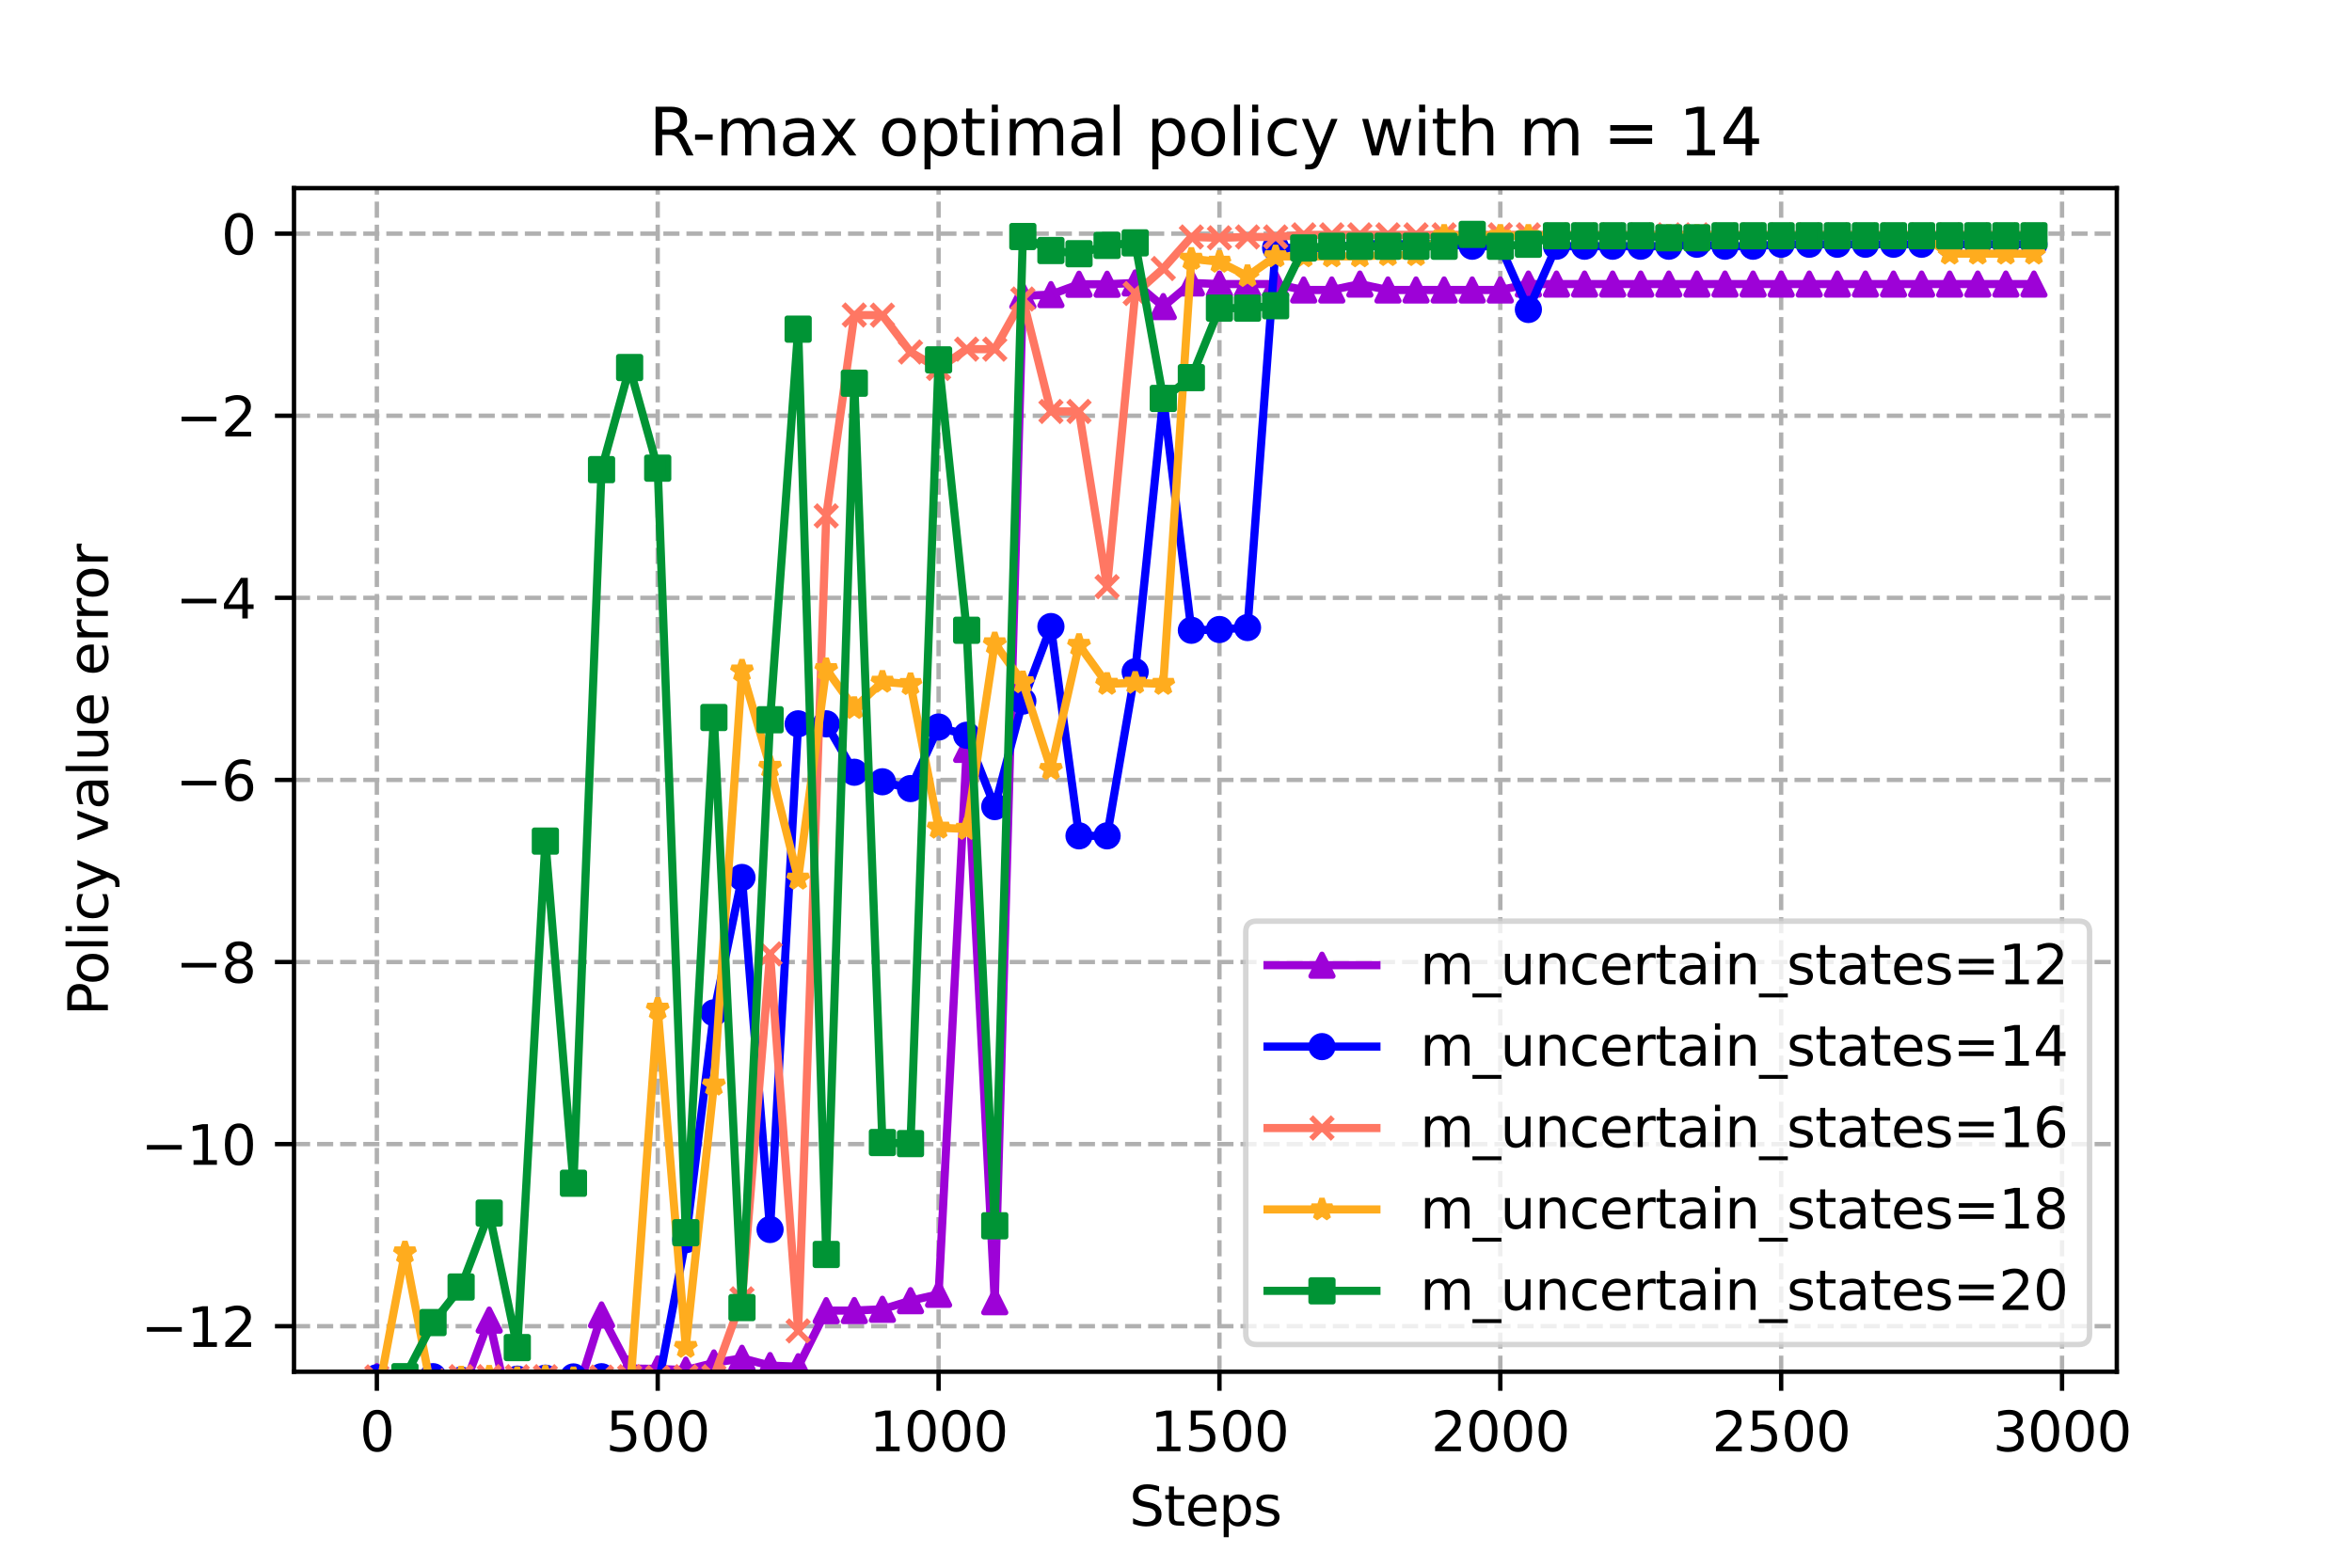 <?xml version="1.0" encoding="utf-8" standalone="no"?>
<!DOCTYPE svg PUBLIC "-//W3C//DTD SVG 1.1//EN"
  "http://www.w3.org/Graphics/SVG/1.1/DTD/svg11.dtd">
<svg xmlns:xlink="http://www.w3.org/1999/xlink" width="432pt" height="288pt" viewBox="0 0 432 288" xmlns="http://www.w3.org/2000/svg" version="1.1">
 <defs>
  <style type="text/css">*{stroke-linejoin: round; stroke-linecap: butt}</style>
 </defs>
 <g id="figure_1">
  <g id="patch_1">
   <path d="M 0 288 
L 432 288 
L 432 0 
L 0 0 
z
" style="fill: #ffffff"/>
  </g>
  <g id="axes_1">
   <g id="patch_2">
    <path d="M 54 252 
L 388.8 252 
L 388.8 34.56 
L 54 34.56 
z
" style="fill: #ffffff"/>
   </g>
   <g id="PolyCollection_1">
    <defs>
     <path id="mc70ed8c63c" d="M 69.218 -35.091 
L 69.218 -35.091 
L 74.377 -34.316 
L 79.536 -34.073 
L 84.694 -31.717 
L 89.853 -45.483 
L 95.012 -22.662 
L 100.17 -22.253 
L 105.329 -30.066 
L 110.488 -46.435 
L 115.647 -36.588 
L 120.805 -36.517 
L 125.964 -36.297 
L 131.123 -37.618 
L 136.281 -38.472 
L 141.44 -37.128 
L 146.599 -36.917 
L 151.757 -47.221 
L 156.916 -47.238 
L 162.075 -47.472 
L 167.234 -49.053 
L 172.392 -50.229 
L 177.551 -150.335 
L 182.71 -48.87 
L 187.868 -233.641 
L 193.027 -233.877 
L 198.186 -235.783 
L 203.345 -235.783 
L 208.503 -236.02 
L 213.662 -231.677 
L 218.821 -236.02 
L 223.979 -235.813 
L 229.138 -235.813 
L 234.297 -235.813 
L 239.455 -234.726 
L 244.614 -234.726 
L 249.773 -235.813 
L 254.932 -234.726 
L 260.09 -234.726 
L 265.249 -234.726 
L 270.408 -234.726 
L 275.566 -234.726 
L 280.725 -235.813 
L 285.884 -235.813 
L 291.043 -235.813 
L 296.201 -235.813 
L 301.36 -235.813 
L 306.519 -235.813 
L 311.677 -235.813 
L 316.836 -235.813 
L 321.995 -235.813 
L 327.153 -235.813 
L 332.312 -235.813 
L 337.471 -235.813 
L 342.63 -235.813 
L 347.788 -235.813 
L 352.947 -235.813 
L 358.106 -235.813 
L 363.264 -235.813 
L 368.423 -235.813 
L 373.582 -235.813 
L 373.582 -235.813 
L 373.582 -235.813 
L 368.423 -235.813 
L 363.264 -235.813 
L 358.106 -235.813 
L 352.947 -235.813 
L 347.788 -235.813 
L 342.63 -235.813 
L 337.471 -235.813 
L 332.312 -235.813 
L 327.153 -235.813 
L 321.995 -235.813 
L 316.836 -235.813 
L 311.677 -235.813 
L 306.519 -235.813 
L 301.36 -235.813 
L 296.201 -235.813 
L 291.043 -235.813 
L 285.884 -235.813 
L 280.725 -235.813 
L 275.566 -234.726 
L 270.408 -234.726 
L 265.249 -234.726 
L 260.09 -234.726 
L 254.932 -234.726 
L 249.773 -235.813 
L 244.614 -234.726 
L 239.455 -234.726 
L 234.297 -235.813 
L 229.138 -235.813 
L 223.979 -235.813 
L 218.821 -236.02 
L 213.662 -231.677 
L 208.503 -236.02 
L 203.345 -235.783 
L 198.186 -235.783 
L 193.027 -233.877 
L 187.868 -233.641 
L 182.71 -48.87 
L 177.551 -150.335 
L 172.392 -50.229 
L 167.234 -49.053 
L 162.075 -47.472 
L 156.916 -47.238 
L 151.757 -47.221 
L 146.599 -36.917 
L 141.44 -37.128 
L 136.281 -38.472 
L 131.123 -37.618 
L 125.964 -36.297 
L 120.805 -36.517 
L 115.647 -36.588 
L 110.488 -46.435 
L 105.329 -30.066 
L 100.17 -22.253 
L 95.012 -22.662 
L 89.853 -45.483 
L 84.694 -31.717 
L 79.536 -34.073 
L 74.377 -34.316 
L 69.218 -35.091 
z
" style="stroke: #9d02d7; stroke-opacity: 0.2"/>
    </defs>
    <g clip-path="url(#pcefba8c6d4)">
     <use xlink:href="#mc70ed8c63c" x="0" y="288" style="fill: #9d02d7; fill-opacity: 0.2; stroke: #9d02d7; stroke-opacity: 0.2"/>
    </g>
   </g>
   <g id="PolyCollection_2">
    <defs>
     <path id="m49194e28e0" d="M 69.218 -34.889 
L 69.218 -34.889 
L 74.377 -34.572 
L 79.536 -35.091 
L 84.694 -34.468 
L 89.853 -32.695 
L 95.012 -34.638 
L 100.17 -34.82 
L 105.329 -35.047 
L 110.488 -35.083 
L 115.647 -33.552 
L 120.805 -33.099 
L 125.964 -60.261 
L 131.123 -101.933 
L 136.281 -126.801 
L 141.44 -62.129 
L 146.599 -155.027 
L 151.757 -155.027 
L 156.916 -146.13 
L 162.075 -144.38 
L 167.234 -143.13 
L 172.392 -154.437 
L 177.551 -152.931 
L 182.71 -139.818 
L 187.868 -159.201 
L 193.027 -172.898 
L 198.186 -134.447 
L 203.345 -134.447 
L 208.503 -164.583 
L 213.662 -214.848 
L 218.821 -172.213 
L 223.979 -172.351 
L 229.138 -172.71 
L 234.297 -242.468 
L 239.455 -242.468 
L 244.614 -242.468 
L 249.773 -243.13 
L 254.932 -243.13 
L 260.09 -243.13 
L 265.249 -243.13 
L 270.408 -242.767 
L 275.566 -242.767 
L 280.725 -231.147 
L 285.884 -242.767 
L 291.043 -242.767 
L 296.201 -242.767 
L 301.36 -242.767 
L 306.519 -242.767 
L 311.677 -243.13 
L 316.836 -242.767 
L 321.995 -242.767 
L 327.153 -243.13 
L 332.312 -243.13 
L 337.471 -243.13 
L 342.63 -243.13 
L 347.788 -243.13 
L 352.947 -243.13 
L 358.106 -243.13 
L 363.264 -243.13 
L 368.423 -243.13 
L 373.582 -243.13 
L 373.582 -243.13 
L 373.582 -243.13 
L 368.423 -243.13 
L 363.264 -243.13 
L 358.106 -243.13 
L 352.947 -243.13 
L 347.788 -243.13 
L 342.63 -243.13 
L 337.471 -243.13 
L 332.312 -243.13 
L 327.153 -243.13 
L 321.995 -242.767 
L 316.836 -242.767 
L 311.677 -243.13 
L 306.519 -242.767 
L 301.36 -242.767 
L 296.201 -242.767 
L 291.043 -242.767 
L 285.884 -242.767 
L 280.725 -231.147 
L 275.566 -242.767 
L 270.408 -242.767 
L 265.249 -243.13 
L 260.09 -243.13 
L 254.932 -243.13 
L 249.773 -243.13 
L 244.614 -242.468 
L 239.455 -242.468 
L 234.297 -242.468 
L 229.138 -172.71 
L 223.979 -172.351 
L 218.821 -172.213 
L 213.662 -214.848 
L 208.503 -164.583 
L 203.345 -134.447 
L 198.186 -134.447 
L 193.027 -172.898 
L 187.868 -159.201 
L 182.71 -139.818 
L 177.551 -152.931 
L 172.392 -154.437 
L 167.234 -143.13 
L 162.075 -144.38 
L 156.916 -146.13 
L 151.757 -155.027 
L 146.599 -155.027 
L 141.44 -62.129 
L 136.281 -126.801 
L 131.123 -101.933 
L 125.964 -60.261 
L 120.805 -33.099 
L 115.647 -33.552 
L 110.488 -35.083 
L 105.329 -35.047 
L 100.17 -34.82 
L 95.012 -34.638 
L 89.853 -32.695 
L 84.694 -34.468 
L 79.536 -35.091 
L 74.377 -34.572 
L 69.218 -34.889 
z
" style="stroke: #0000ff; stroke-opacity: 0.2"/>
    </defs>
    <g clip-path="url(#pcefba8c6d4)">
     <use xlink:href="#m49194e28e0" x="0" y="288" style="fill: #0000ff; fill-opacity: 0.2; stroke: #0000ff; stroke-opacity: 0.2"/>
    </g>
   </g>
   <g id="PolyCollection_3">
    <defs>
     <path id="m52a9183421" d="M 69.218 -35.047 
L 69.218 -35.047 
L 74.377 -33.257 
L 79.536 -34.351 
L 84.694 -35.091 
L 89.853 -35.091 
L 95.012 -35.089 
L 100.17 -35.082 
L 105.329 -33.132 
L 110.488 -35.012 
L 115.647 -35.091 
L 120.805 -34.942 
L 125.964 -35.083 
L 131.123 -35.091 
L 136.281 -49.392 
L 141.44 -112.759 
L 146.599 -43.503 
L 151.757 -193.225 
L 156.916 -230.123 
L 162.075 -230.098 
L 167.234 -223.334 
L 172.392 -220.313 
L 177.551 -223.857 
L 182.71 -223.856 
L 187.868 -233.063 
L 193.027 -212.411 
L 198.186 -212.413 
L 203.345 -180.216 
L 208.503 -234.081 
L 213.662 -238.668 
L 218.821 -244.467 
L 223.979 -244.31 
L 229.138 -244.467 
L 234.297 -244.467 
L 239.455 -244.857 
L 244.614 -244.857 
L 249.773 -244.857 
L 254.932 -244.857 
L 260.09 -244.857 
L 265.249 -244.857 
L 270.408 -244.857 
L 275.566 -244.857 
L 280.725 -244.857 
L 285.884 -244.857 
L 291.043 -244.857 
L 296.201 -244.857 
L 301.36 -244.857 
L 306.519 -244.857 
L 311.677 -244.857 
L 316.836 -244.857 
L 321.995 -244.857 
L 327.153 -244.857 
L 332.312 -244.857 
L 337.471 -244.857 
L 342.63 -244.857 
L 347.788 -244.857 
L 352.947 -244.857 
L 358.106 -244.857 
L 363.264 -244.857 
L 368.423 -244.857 
L 373.582 -244.857 
L 373.582 -244.857 
L 373.582 -244.857 
L 368.423 -244.857 
L 363.264 -244.857 
L 358.106 -244.857 
L 352.947 -244.857 
L 347.788 -244.857 
L 342.63 -244.857 
L 337.471 -244.857 
L 332.312 -244.857 
L 327.153 -244.857 
L 321.995 -244.857 
L 316.836 -244.857 
L 311.677 -244.857 
L 306.519 -244.857 
L 301.36 -244.857 
L 296.201 -244.857 
L 291.043 -244.857 
L 285.884 -244.857 
L 280.725 -244.857 
L 275.566 -244.857 
L 270.408 -244.857 
L 265.249 -244.857 
L 260.09 -244.857 
L 254.932 -244.857 
L 249.773 -244.857 
L 244.614 -244.857 
L 239.455 -244.857 
L 234.297 -244.467 
L 229.138 -244.467 
L 223.979 -244.31 
L 218.821 -244.467 
L 213.662 -238.668 
L 208.503 -234.081 
L 203.345 -180.216 
L 198.186 -212.413 
L 193.027 -212.411 
L 187.868 -233.063 
L 182.71 -223.856 
L 177.551 -223.857 
L 172.392 -220.313 
L 167.234 -223.334 
L 162.075 -230.098 
L 156.916 -230.123 
L 151.757 -193.225 
L 146.599 -43.503 
L 141.44 -112.759 
L 136.281 -49.392 
L 131.123 -35.091 
L 125.964 -35.083 
L 120.805 -34.942 
L 115.647 -35.091 
L 110.488 -35.012 
L 105.329 -33.132 
L 100.17 -35.082 
L 95.012 -35.089 
L 89.853 -35.091 
L 84.694 -35.091 
L 79.536 -34.351 
L 74.377 -33.257 
L 69.218 -35.047 
z
" style="stroke: #ff7763; stroke-opacity: 0.2"/>
    </defs>
    <g clip-path="url(#pcefba8c6d4)">
     <use xlink:href="#m52a9183421" x="0" y="288" style="fill: #ff7763; fill-opacity: 0.2; stroke: #ff7763; stroke-opacity: 0.2"/>
    </g>
   </g>
   <g id="PolyCollection_4">
    <defs>
     <path id="mbdb374ee83" d="M 69.218 -30.651 
L 69.218 -30.651 
L 74.377 -57.908 
L 79.536 -31.151 
L 84.694 -34.938 
L 89.853 -35.091 
L 95.012 -34.84 
L 100.17 -35.091 
L 105.329 -34.807 
L 110.488 -31.847 
L 115.647 -31.533 
L 120.805 -102.681 
L 125.964 -40.543 
L 131.123 -88.741 
L 136.281 -164.803 
L 141.44 -147.114 
L 146.599 -126.57 
L 151.757 -165.057 
L 156.916 -157.923 
L 162.075 -162.747 
L 167.234 -162.322 
L 172.392 -135.934 
L 177.551 -135.718 
L 182.71 -169.801 
L 187.868 -162.654 
L 193.027 -146.722 
L 198.186 -169.515 
L 203.345 -162.362 
L 208.503 -162.553 
L 213.662 -162.351 
L 218.821 -240.444 
L 223.979 -239.898 
L 229.138 -237.276 
L 234.297 -240.901 
L 239.455 -240.901 
L 244.614 -240.901 
L 249.773 -240.901 
L 254.932 -241.129 
L 260.09 -241.129 
L 265.249 -244.675 
L 270.408 -244.675 
L 275.566 -244.675 
L 280.725 -244.675 
L 285.884 -244.675 
L 291.043 -244.675 
L 296.201 -244.675 
L 301.36 -244.675 
L 306.519 -244.675 
L 311.677 -244.675 
L 316.836 -244.675 
L 321.995 -244.675 
L 327.153 -244.675 
L 332.312 -244.675 
L 337.471 -244.675 
L 342.63 -244.675 
L 347.788 -244.675 
L 352.947 -244.675 
L 358.106 -241.405 
L 363.264 -241.405 
L 368.423 -241.405 
L 373.582 -241.405 
L 373.582 -241.405 
L 373.582 -241.405 
L 368.423 -241.405 
L 363.264 -241.405 
L 358.106 -241.405 
L 352.947 -244.675 
L 347.788 -244.675 
L 342.63 -244.675 
L 337.471 -244.675 
L 332.312 -244.675 
L 327.153 -244.675 
L 321.995 -244.675 
L 316.836 -244.675 
L 311.677 -244.675 
L 306.519 -244.675 
L 301.36 -244.675 
L 296.201 -244.675 
L 291.043 -244.675 
L 285.884 -244.675 
L 280.725 -244.675 
L 275.566 -244.675 
L 270.408 -244.675 
L 265.249 -244.675 
L 260.09 -241.129 
L 254.932 -241.129 
L 249.773 -240.901 
L 244.614 -240.901 
L 239.455 -240.901 
L 234.297 -240.901 
L 229.138 -237.276 
L 223.979 -239.898 
L 218.821 -240.444 
L 213.662 -162.351 
L 208.503 -162.553 
L 203.345 -162.362 
L 198.186 -169.515 
L 193.027 -146.722 
L 187.868 -162.654 
L 182.71 -169.801 
L 177.551 -135.718 
L 172.392 -135.934 
L 167.234 -162.322 
L 162.075 -162.747 
L 156.916 -157.923 
L 151.757 -165.057 
L 146.599 -126.57 
L 141.44 -147.114 
L 136.281 -164.803 
L 131.123 -88.741 
L 125.964 -40.543 
L 120.805 -102.681 
L 115.647 -31.533 
L 110.488 -31.847 
L 105.329 -34.807 
L 100.17 -35.091 
L 95.012 -34.84 
L 89.853 -35.091 
L 84.694 -34.938 
L 79.536 -31.151 
L 74.377 -57.908 
L 69.218 -30.651 
z
" style="stroke: #ffac1e; stroke-opacity: 0.2"/>
    </defs>
    <g clip-path="url(#pcefba8c6d4)">
     <use xlink:href="#mbdb374ee83" x="0" y="288" style="fill: #ffac1e; fill-opacity: 0.2; stroke: #ffac1e; stroke-opacity: 0.2"/>
    </g>
   </g>
   <g id="PolyCollection_5">
    <defs>
     <path id="md904e4f390" d="M 69.218 -26.749 
L 69.218 -26.749 
L 74.377 -35.091 
L 79.536 -45.033 
L 84.694 -51.563 
L 89.853 -65.141 
L 95.012 -40.439 
L 100.17 -133.482 
L 105.329 -70.625 
L 110.488 -201.722 
L 115.647 -220.479 
L 120.805 -201.996 
L 125.964 -61.535 
L 131.123 -156.185 
L 136.281 -47.781 
L 141.44 -155.77 
L 146.599 -227.536 
L 151.757 -57.544 
L 156.916 -217.605 
L 162.075 -78.11 
L 167.234 -77.907 
L 172.392 -221.892 
L 177.551 -172.216 
L 182.71 -62.811 
L 187.868 -244.55 
L 193.027 -241.979 
L 198.186 -241.389 
L 203.345 -242.928 
L 208.503 -243.386 
L 213.662 -214.806 
L 218.821 -218.627 
L 223.979 -231.388 
L 229.138 -231.388 
L 234.297 -231.838 
L 239.455 -242.444 
L 244.614 -242.766 
L 249.773 -242.766 
L 254.932 -242.766 
L 260.09 -242.766 
L 265.249 -242.766 
L 270.408 -244.934 
L 275.566 -242.766 
L 280.725 -243.129 
L 285.884 -244.68 
L 291.043 -244.68 
L 296.201 -244.68 
L 301.36 -244.68 
L 306.519 -244.314 
L 311.677 -244.314 
L 316.836 -244.681 
L 321.995 -244.681 
L 327.153 -244.681 
L 332.312 -244.681 
L 337.471 -244.681 
L 342.63 -244.681 
L 347.788 -244.681 
L 352.947 -244.681 
L 358.106 -244.681 
L 363.264 -244.681 
L 368.423 -244.681 
L 373.582 -244.681 
L 373.582 -244.681 
L 373.582 -244.681 
L 368.423 -244.681 
L 363.264 -244.681 
L 358.106 -244.681 
L 352.947 -244.681 
L 347.788 -244.681 
L 342.63 -244.681 
L 337.471 -244.681 
L 332.312 -244.681 
L 327.153 -244.681 
L 321.995 -244.681 
L 316.836 -244.681 
L 311.677 -244.314 
L 306.519 -244.314 
L 301.36 -244.68 
L 296.201 -244.68 
L 291.043 -244.68 
L 285.884 -244.68 
L 280.725 -243.129 
L 275.566 -242.766 
L 270.408 -244.934 
L 265.249 -242.766 
L 260.09 -242.766 
L 254.932 -242.766 
L 249.773 -242.766 
L 244.614 -242.766 
L 239.455 -242.444 
L 234.297 -231.838 
L 229.138 -231.388 
L 223.979 -231.388 
L 218.821 -218.627 
L 213.662 -214.806 
L 208.503 -243.386 
L 203.345 -242.928 
L 198.186 -241.389 
L 193.027 -241.979 
L 187.868 -244.55 
L 182.71 -62.811 
L 177.551 -172.216 
L 172.392 -221.892 
L 167.234 -77.907 
L 162.075 -78.11 
L 156.916 -217.605 
L 151.757 -57.544 
L 146.599 -227.536 
L 141.44 -155.77 
L 136.281 -47.781 
L 131.123 -156.185 
L 125.964 -61.535 
L 120.805 -201.996 
L 115.647 -220.479 
L 110.488 -201.722 
L 105.329 -70.625 
L 100.17 -133.482 
L 95.012 -40.439 
L 89.853 -65.141 
L 84.694 -51.563 
L 79.536 -45.033 
L 74.377 -35.091 
L 69.218 -26.749 
z
" style="stroke: #009435; stroke-opacity: 0.2"/>
    </defs>
    <g clip-path="url(#pcefba8c6d4)">
     <use xlink:href="#md904e4f390" x="0" y="288" style="fill: #009435; fill-opacity: 0.2; stroke: #009435; stroke-opacity: 0.2"/>
    </g>
   </g>
   <g id="matplotlib.axis_1">
    <g id="xtick_1">
     <g id="line2d_1">
      <path d="M 69.218 252 
L 69.218 34.56 
" clip-path="url(#pcefba8c6d4)" style="fill: none; stroke-dasharray: 2.96,1.28; stroke-dashoffset: 0; stroke: #b0b0b0; stroke-width: 0.8"/>
     </g>
     <g id="line2d_2">
      <defs>
       <path id="m8ae4173c9d" d="M 0 0 
L 0 3.5 
" style="stroke: #000000; stroke-width: 0.8"/>
      </defs>
      <g>
       <use xlink:href="#m8ae4173c9d" x="69.218" y="252" style="stroke: #000000; stroke-width: 0.8"/>
      </g>
     </g>
     <g id="text_1">
      <!-- 0 -->
      <g transform="translate(66.037 266.598)scale(0.1 -0.1)">
       <defs>
        <path id="DejaVuSans-30" d="M 2034 4250 
Q 1547 4250 1301 3770 
Q 1056 3291 1056 2328 
Q 1056 1369 1301 889 
Q 1547 409 2034 409 
Q 2525 409 2770 889 
Q 3016 1369 3016 2328 
Q 3016 3291 2770 3770 
Q 2525 4250 2034 4250 
z
M 2034 4750 
Q 2819 4750 3233 4129 
Q 3647 3509 3647 2328 
Q 3647 1150 3233 529 
Q 2819 -91 2034 -91 
Q 1250 -91 836 529 
Q 422 1150 422 2328 
Q 422 3509 836 4129 
Q 1250 4750 2034 4750 
z
" transform="scale(0.016)"/>
       </defs>
       <use xlink:href="#DejaVuSans-30"/>
      </g>
     </g>
    </g>
    <g id="xtick_2">
     <g id="line2d_3">
      <path d="M 120.805 252 
L 120.805 34.56 
" clip-path="url(#pcefba8c6d4)" style="fill: none; stroke-dasharray: 2.96,1.28; stroke-dashoffset: 0; stroke: #b0b0b0; stroke-width: 0.8"/>
     </g>
     <g id="line2d_4">
      <g>
       <use xlink:href="#m8ae4173c9d" x="120.805" y="252" style="stroke: #000000; stroke-width: 0.8"/>
      </g>
     </g>
     <g id="text_2">
      <!-- 500 -->
      <g transform="translate(111.261 266.598)scale(0.1 -0.1)">
       <defs>
        <path id="DejaVuSans-35" d="M 691 4666 
L 3169 4666 
L 3169 4134 
L 1269 4134 
L 1269 2991 
Q 1406 3038 1543 3061 
Q 1681 3084 1819 3084 
Q 2600 3084 3056 2656 
Q 3513 2228 3513 1497 
Q 3513 744 3044 326 
Q 2575 -91 1722 -91 
Q 1428 -91 1123 -41 
Q 819 9 494 109 
L 494 744 
Q 775 591 1075 516 
Q 1375 441 1709 441 
Q 2250 441 2565 725 
Q 2881 1009 2881 1497 
Q 2881 1984 2565 2268 
Q 2250 2553 1709 2553 
Q 1456 2553 1204 2497 
Q 953 2441 691 2322 
L 691 4666 
z
" transform="scale(0.016)"/>
       </defs>
       <use xlink:href="#DejaVuSans-35"/>
       <use xlink:href="#DejaVuSans-30" x="63.623"/>
       <use xlink:href="#DejaVuSans-30" x="127.246"/>
      </g>
     </g>
    </g>
    <g id="xtick_3">
     <g id="line2d_5">
      <path d="M 172.392 252 
L 172.392 34.56 
" clip-path="url(#pcefba8c6d4)" style="fill: none; stroke-dasharray: 2.96,1.28; stroke-dashoffset: 0; stroke: #b0b0b0; stroke-width: 0.8"/>
     </g>
     <g id="line2d_6">
      <g>
       <use xlink:href="#m8ae4173c9d" x="172.392" y="252" style="stroke: #000000; stroke-width: 0.8"/>
      </g>
     </g>
     <g id="text_3">
      <!-- 1000 -->
      <g transform="translate(159.667 266.598)scale(0.1 -0.1)">
       <defs>
        <path id="DejaVuSans-31" d="M 794 531 
L 1825 531 
L 1825 4091 
L 703 3866 
L 703 4441 
L 1819 4666 
L 2450 4666 
L 2450 531 
L 3481 531 
L 3481 0 
L 794 0 
L 794 531 
z
" transform="scale(0.016)"/>
       </defs>
       <use xlink:href="#DejaVuSans-31"/>
       <use xlink:href="#DejaVuSans-30" x="63.623"/>
       <use xlink:href="#DejaVuSans-30" x="127.246"/>
       <use xlink:href="#DejaVuSans-30" x="190.869"/>
      </g>
     </g>
    </g>
    <g id="xtick_4">
     <g id="line2d_7">
      <path d="M 223.979 252 
L 223.979 34.56 
" clip-path="url(#pcefba8c6d4)" style="fill: none; stroke-dasharray: 2.96,1.28; stroke-dashoffset: 0; stroke: #b0b0b0; stroke-width: 0.8"/>
     </g>
     <g id="line2d_8">
      <g>
       <use xlink:href="#m8ae4173c9d" x="223.979" y="252" style="stroke: #000000; stroke-width: 0.8"/>
      </g>
     </g>
     <g id="text_4">
      <!-- 1500 -->
      <g transform="translate(211.254 266.598)scale(0.1 -0.1)">
       <use xlink:href="#DejaVuSans-31"/>
       <use xlink:href="#DejaVuSans-35" x="63.623"/>
       <use xlink:href="#DejaVuSans-30" x="127.246"/>
       <use xlink:href="#DejaVuSans-30" x="190.869"/>
      </g>
     </g>
    </g>
    <g id="xtick_5">
     <g id="line2d_9">
      <path d="M 275.566 252 
L 275.566 34.56 
" clip-path="url(#pcefba8c6d4)" style="fill: none; stroke-dasharray: 2.96,1.28; stroke-dashoffset: 0; stroke: #b0b0b0; stroke-width: 0.8"/>
     </g>
     <g id="line2d_10">
      <g>
       <use xlink:href="#m8ae4173c9d" x="275.566" y="252" style="stroke: #000000; stroke-width: 0.8"/>
      </g>
     </g>
     <g id="text_5">
      <!-- 2000 -->
      <g transform="translate(262.841 266.598)scale(0.1 -0.1)">
       <defs>
        <path id="DejaVuSans-32" d="M 1228 531 
L 3431 531 
L 3431 0 
L 469 0 
L 469 531 
Q 828 903 1448 1529 
Q 2069 2156 2228 2338 
Q 2531 2678 2651 2914 
Q 2772 3150 2772 3378 
Q 2772 3750 2511 3984 
Q 2250 4219 1831 4219 
Q 1534 4219 1204 4116 
Q 875 4013 500 3803 
L 500 4441 
Q 881 4594 1212 4672 
Q 1544 4750 1819 4750 
Q 2544 4750 2975 4387 
Q 3406 4025 3406 3419 
Q 3406 3131 3298 2873 
Q 3191 2616 2906 2266 
Q 2828 2175 2409 1742 
Q 1991 1309 1228 531 
z
" transform="scale(0.016)"/>
       </defs>
       <use xlink:href="#DejaVuSans-32"/>
       <use xlink:href="#DejaVuSans-30" x="63.623"/>
       <use xlink:href="#DejaVuSans-30" x="127.246"/>
       <use xlink:href="#DejaVuSans-30" x="190.869"/>
      </g>
     </g>
    </g>
    <g id="xtick_6">
     <g id="line2d_11">
      <path d="M 327.153 252 
L 327.153 34.56 
" clip-path="url(#pcefba8c6d4)" style="fill: none; stroke-dasharray: 2.96,1.28; stroke-dashoffset: 0; stroke: #b0b0b0; stroke-width: 0.8"/>
     </g>
     <g id="line2d_12">
      <g>
       <use xlink:href="#m8ae4173c9d" x="327.153" y="252" style="stroke: #000000; stroke-width: 0.8"/>
      </g>
     </g>
     <g id="text_6">
      <!-- 2500 -->
      <g transform="translate(314.428 266.598)scale(0.1 -0.1)">
       <use xlink:href="#DejaVuSans-32"/>
       <use xlink:href="#DejaVuSans-35" x="63.623"/>
       <use xlink:href="#DejaVuSans-30" x="127.246"/>
       <use xlink:href="#DejaVuSans-30" x="190.869"/>
      </g>
     </g>
    </g>
    <g id="xtick_7">
     <g id="line2d_13">
      <path d="M 378.741 252 
L 378.741 34.56 
" clip-path="url(#pcefba8c6d4)" style="fill: none; stroke-dasharray: 2.96,1.28; stroke-dashoffset: 0; stroke: #b0b0b0; stroke-width: 0.8"/>
     </g>
     <g id="line2d_14">
      <g>
       <use xlink:href="#m8ae4173c9d" x="378.741" y="252" style="stroke: #000000; stroke-width: 0.8"/>
      </g>
     </g>
     <g id="text_7">
      <!-- 3000 -->
      <g transform="translate(366.016 266.598)scale(0.1 -0.1)">
       <defs>
        <path id="DejaVuSans-33" d="M 2597 2516 
Q 3050 2419 3304 2112 
Q 3559 1806 3559 1356 
Q 3559 666 3084 287 
Q 2609 -91 1734 -91 
Q 1441 -91 1130 -33 
Q 819 25 488 141 
L 488 750 
Q 750 597 1062 519 
Q 1375 441 1716 441 
Q 2309 441 2620 675 
Q 2931 909 2931 1356 
Q 2931 1769 2642 2001 
Q 2353 2234 1838 2234 
L 1294 2234 
L 1294 2753 
L 1863 2753 
Q 2328 2753 2575 2939 
Q 2822 3125 2822 3475 
Q 2822 3834 2567 4026 
Q 2313 4219 1838 4219 
Q 1578 4219 1281 4162 
Q 984 4106 628 3988 
L 628 4550 
Q 988 4650 1302 4700 
Q 1616 4750 1894 4750 
Q 2613 4750 3031 4423 
Q 3450 4097 3450 3541 
Q 3450 3153 3228 2886 
Q 3006 2619 2597 2516 
z
" transform="scale(0.016)"/>
       </defs>
       <use xlink:href="#DejaVuSans-33"/>
       <use xlink:href="#DejaVuSans-30" x="63.623"/>
       <use xlink:href="#DejaVuSans-30" x="127.246"/>
       <use xlink:href="#DejaVuSans-30" x="190.869"/>
      </g>
     </g>
    </g>
    <g id="text_8">
     <!-- Steps -->
     <g transform="translate(207.41 280.277)scale(0.1 -0.1)">
      <defs>
       <path id="DejaVuSans-53" d="M 3425 4513 
L 3425 3897 
Q 3066 4069 2747 4153 
Q 2428 4238 2131 4238 
Q 1616 4238 1336 4038 
Q 1056 3838 1056 3469 
Q 1056 3159 1242 3001 
Q 1428 2844 1947 2747 
L 2328 2669 
Q 3034 2534 3370 2195 
Q 3706 1856 3706 1288 
Q 3706 609 3251 259 
Q 2797 -91 1919 -91 
Q 1588 -91 1214 -16 
Q 841 59 441 206 
L 441 856 
Q 825 641 1194 531 
Q 1563 422 1919 422 
Q 2459 422 2753 634 
Q 3047 847 3047 1241 
Q 3047 1584 2836 1778 
Q 2625 1972 2144 2069 
L 1759 2144 
Q 1053 2284 737 2584 
Q 422 2884 422 3419 
Q 422 4038 858 4394 
Q 1294 4750 2059 4750 
Q 2388 4750 2728 4690 
Q 3069 4631 3425 4513 
z
" transform="scale(0.016)"/>
       <path id="DejaVuSans-74" d="M 1172 4494 
L 1172 3500 
L 2356 3500 
L 2356 3053 
L 1172 3053 
L 1172 1153 
Q 1172 725 1289 603 
Q 1406 481 1766 481 
L 2356 481 
L 2356 0 
L 1766 0 
Q 1100 0 847 248 
Q 594 497 594 1153 
L 594 3053 
L 172 3053 
L 172 3500 
L 594 3500 
L 594 4494 
L 1172 4494 
z
" transform="scale(0.016)"/>
       <path id="DejaVuSans-65" d="M 3597 1894 
L 3597 1613 
L 953 1613 
Q 991 1019 1311 708 
Q 1631 397 2203 397 
Q 2534 397 2845 478 
Q 3156 559 3463 722 
L 3463 178 
Q 3153 47 2828 -22 
Q 2503 -91 2169 -91 
Q 1331 -91 842 396 
Q 353 884 353 1716 
Q 353 2575 817 3079 
Q 1281 3584 2069 3584 
Q 2775 3584 3186 3129 
Q 3597 2675 3597 1894 
z
M 3022 2063 
Q 3016 2534 2758 2815 
Q 2500 3097 2075 3097 
Q 1594 3097 1305 2825 
Q 1016 2553 972 2059 
L 3022 2063 
z
" transform="scale(0.016)"/>
       <path id="DejaVuSans-70" d="M 1159 525 
L 1159 -1331 
L 581 -1331 
L 581 3500 
L 1159 3500 
L 1159 2969 
Q 1341 3281 1617 3432 
Q 1894 3584 2278 3584 
Q 2916 3584 3314 3078 
Q 3713 2572 3713 1747 
Q 3713 922 3314 415 
Q 2916 -91 2278 -91 
Q 1894 -91 1617 61 
Q 1341 213 1159 525 
z
M 3116 1747 
Q 3116 2381 2855 2742 
Q 2594 3103 2138 3103 
Q 1681 3103 1420 2742 
Q 1159 2381 1159 1747 
Q 1159 1113 1420 752 
Q 1681 391 2138 391 
Q 2594 391 2855 752 
Q 3116 1113 3116 1747 
z
" transform="scale(0.016)"/>
       <path id="DejaVuSans-73" d="M 2834 3397 
L 2834 2853 
Q 2591 2978 2328 3040 
Q 2066 3103 1784 3103 
Q 1356 3103 1142 2972 
Q 928 2841 928 2578 
Q 928 2378 1081 2264 
Q 1234 2150 1697 2047 
L 1894 2003 
Q 2506 1872 2764 1633 
Q 3022 1394 3022 966 
Q 3022 478 2636 193 
Q 2250 -91 1575 -91 
Q 1294 -91 989 -36 
Q 684 19 347 128 
L 347 722 
Q 666 556 975 473 
Q 1284 391 1588 391 
Q 1994 391 2212 530 
Q 2431 669 2431 922 
Q 2431 1156 2273 1281 
Q 2116 1406 1581 1522 
L 1381 1569 
Q 847 1681 609 1914 
Q 372 2147 372 2553 
Q 372 3047 722 3315 
Q 1072 3584 1716 3584 
Q 2034 3584 2315 3537 
Q 2597 3491 2834 3397 
z
" transform="scale(0.016)"/>
      </defs>
      <use xlink:href="#DejaVuSans-53"/>
      <use xlink:href="#DejaVuSans-74" x="63.477"/>
      <use xlink:href="#DejaVuSans-65" x="102.686"/>
      <use xlink:href="#DejaVuSans-70" x="164.209"/>
      <use xlink:href="#DejaVuSans-73" x="227.686"/>
     </g>
    </g>
   </g>
   <g id="matplotlib.axis_2">
    <g id="ytick_1">
     <g id="line2d_15">
      <path d="M 54 243.637 
L 388.8 243.637 
" clip-path="url(#pcefba8c6d4)" style="fill: none; stroke-dasharray: 2.96,1.28; stroke-dashoffset: 0; stroke: #b0b0b0; stroke-width: 0.8"/>
     </g>
     <g id="line2d_16">
      <defs>
       <path id="m5cb720b043" d="M 0 0 
L -3.5 0 
" style="stroke: #000000; stroke-width: 0.8"/>
      </defs>
      <g>
       <use xlink:href="#m5cb720b043" x="54" y="243.637" style="stroke: #000000; stroke-width: 0.8"/>
      </g>
     </g>
     <g id="text_9">
      <!-- −12 -->
      <g transform="translate(25.895 247.436)scale(0.1 -0.1)">
       <defs>
        <path id="DejaVuSans-2212" d="M 678 2272 
L 4684 2272 
L 4684 1741 
L 678 1741 
L 678 2272 
z
" transform="scale(0.016)"/>
       </defs>
       <use xlink:href="#DejaVuSans-2212"/>
       <use xlink:href="#DejaVuSans-31" x="83.789"/>
       <use xlink:href="#DejaVuSans-32" x="147.412"/>
      </g>
     </g>
    </g>
    <g id="ytick_2">
     <g id="line2d_17">
      <path d="M 54 210.185 
L 388.8 210.185 
" clip-path="url(#pcefba8c6d4)" style="fill: none; stroke-dasharray: 2.96,1.28; stroke-dashoffset: 0; stroke: #b0b0b0; stroke-width: 0.8"/>
     </g>
     <g id="line2d_18">
      <g>
       <use xlink:href="#m5cb720b043" x="54" y="210.185" style="stroke: #000000; stroke-width: 0.8"/>
      </g>
     </g>
     <g id="text_10">
      <!-- −10 -->
      <g transform="translate(25.895 213.984)scale(0.1 -0.1)">
       <use xlink:href="#DejaVuSans-2212"/>
       <use xlink:href="#DejaVuSans-31" x="83.789"/>
       <use xlink:href="#DejaVuSans-30" x="147.412"/>
      </g>
     </g>
    </g>
    <g id="ytick_3">
     <g id="line2d_19">
      <path d="M 54 176.732 
L 388.8 176.732 
" clip-path="url(#pcefba8c6d4)" style="fill: none; stroke-dasharray: 2.96,1.28; stroke-dashoffset: 0; stroke: #b0b0b0; stroke-width: 0.8"/>
     </g>
     <g id="line2d_20">
      <g>
       <use xlink:href="#m5cb720b043" x="54" y="176.732" style="stroke: #000000; stroke-width: 0.8"/>
      </g>
     </g>
     <g id="text_11">
      <!-- −8 -->
      <g transform="translate(32.258 180.532)scale(0.1 -0.1)">
       <defs>
        <path id="DejaVuSans-38" d="M 2034 2216 
Q 1584 2216 1326 1975 
Q 1069 1734 1069 1313 
Q 1069 891 1326 650 
Q 1584 409 2034 409 
Q 2484 409 2743 651 
Q 3003 894 3003 1313 
Q 3003 1734 2745 1975 
Q 2488 2216 2034 2216 
z
M 1403 2484 
Q 997 2584 770 2862 
Q 544 3141 544 3541 
Q 544 4100 942 4425 
Q 1341 4750 2034 4750 
Q 2731 4750 3128 4425 
Q 3525 4100 3525 3541 
Q 3525 3141 3298 2862 
Q 3072 2584 2669 2484 
Q 3125 2378 3379 2068 
Q 3634 1759 3634 1313 
Q 3634 634 3220 271 
Q 2806 -91 2034 -91 
Q 1263 -91 848 271 
Q 434 634 434 1313 
Q 434 1759 690 2068 
Q 947 2378 1403 2484 
z
M 1172 3481 
Q 1172 3119 1398 2916 
Q 1625 2713 2034 2713 
Q 2441 2713 2670 2916 
Q 2900 3119 2900 3481 
Q 2900 3844 2670 4047 
Q 2441 4250 2034 4250 
Q 1625 4250 1398 4047 
Q 1172 3844 1172 3481 
z
" transform="scale(0.016)"/>
       </defs>
       <use xlink:href="#DejaVuSans-2212"/>
       <use xlink:href="#DejaVuSans-38" x="83.789"/>
      </g>
     </g>
    </g>
    <g id="ytick_4">
     <g id="line2d_21">
      <path d="M 54 143.28 
L 388.8 143.28 
" clip-path="url(#pcefba8c6d4)" style="fill: none; stroke-dasharray: 2.96,1.28; stroke-dashoffset: 0; stroke: #b0b0b0; stroke-width: 0.8"/>
     </g>
     <g id="line2d_22">
      <g>
       <use xlink:href="#m5cb720b043" x="54" y="143.28" style="stroke: #000000; stroke-width: 0.8"/>
      </g>
     </g>
     <g id="text_12">
      <!-- −6 -->
      <g transform="translate(32.258 147.079)scale(0.1 -0.1)">
       <defs>
        <path id="DejaVuSans-36" d="M 2113 2584 
Q 1688 2584 1439 2293 
Q 1191 2003 1191 1497 
Q 1191 994 1439 701 
Q 1688 409 2113 409 
Q 2538 409 2786 701 
Q 3034 994 3034 1497 
Q 3034 2003 2786 2293 
Q 2538 2584 2113 2584 
z
M 3366 4563 
L 3366 3988 
Q 3128 4100 2886 4159 
Q 2644 4219 2406 4219 
Q 1781 4219 1451 3797 
Q 1122 3375 1075 2522 
Q 1259 2794 1537 2939 
Q 1816 3084 2150 3084 
Q 2853 3084 3261 2657 
Q 3669 2231 3669 1497 
Q 3669 778 3244 343 
Q 2819 -91 2113 -91 
Q 1303 -91 875 529 
Q 447 1150 447 2328 
Q 447 3434 972 4092 
Q 1497 4750 2381 4750 
Q 2619 4750 2861 4703 
Q 3103 4656 3366 4563 
z
" transform="scale(0.016)"/>
       </defs>
       <use xlink:href="#DejaVuSans-2212"/>
       <use xlink:href="#DejaVuSans-36" x="83.789"/>
      </g>
     </g>
    </g>
    <g id="ytick_5">
     <g id="line2d_23">
      <path d="M 54 109.828 
L 388.8 109.828 
" clip-path="url(#pcefba8c6d4)" style="fill: none; stroke-dasharray: 2.96,1.28; stroke-dashoffset: 0; stroke: #b0b0b0; stroke-width: 0.8"/>
     </g>
     <g id="line2d_24">
      <g>
       <use xlink:href="#m5cb720b043" x="54" y="109.828" style="stroke: #000000; stroke-width: 0.8"/>
      </g>
     </g>
     <g id="text_13">
      <!-- −4 -->
      <g transform="translate(32.258 113.627)scale(0.1 -0.1)">
       <defs>
        <path id="DejaVuSans-34" d="M 2419 4116 
L 825 1625 
L 2419 1625 
L 2419 4116 
z
M 2253 4666 
L 3047 4666 
L 3047 1625 
L 3713 1625 
L 3713 1100 
L 3047 1100 
L 3047 0 
L 2419 0 
L 2419 1100 
L 313 1100 
L 313 1709 
L 2253 4666 
z
" transform="scale(0.016)"/>
       </defs>
       <use xlink:href="#DejaVuSans-2212"/>
       <use xlink:href="#DejaVuSans-34" x="83.789"/>
      </g>
     </g>
    </g>
    <g id="ytick_6">
     <g id="line2d_25">
      <path d="M 54 76.375 
L 388.8 76.375 
" clip-path="url(#pcefba8c6d4)" style="fill: none; stroke-dasharray: 2.96,1.28; stroke-dashoffset: 0; stroke: #b0b0b0; stroke-width: 0.8"/>
     </g>
     <g id="line2d_26">
      <g>
       <use xlink:href="#m5cb720b043" x="54" y="76.375" style="stroke: #000000; stroke-width: 0.8"/>
      </g>
     </g>
     <g id="text_14">
      <!-- −2 -->
      <g transform="translate(32.258 80.175)scale(0.1 -0.1)">
       <use xlink:href="#DejaVuSans-2212"/>
       <use xlink:href="#DejaVuSans-32" x="83.789"/>
      </g>
     </g>
    </g>
    <g id="ytick_7">
     <g id="line2d_27">
      <path d="M 54 42.923 
L 388.8 42.923 
" clip-path="url(#pcefba8c6d4)" style="fill: none; stroke-dasharray: 2.96,1.28; stroke-dashoffset: 0; stroke: #b0b0b0; stroke-width: 0.8"/>
     </g>
     <g id="line2d_28">
      <g>
       <use xlink:href="#m5cb720b043" x="54" y="42.923" style="stroke: #000000; stroke-width: 0.8"/>
      </g>
     </g>
     <g id="text_15">
      <!-- 0 -->
      <g transform="translate(40.638 46.722)scale(0.1 -0.1)">
       <use xlink:href="#DejaVuSans-30"/>
      </g>
     </g>
    </g>
    <g id="text_16">
     <!-- Policy value error -->
     <g transform="translate(19.816 186.598)rotate(-90)scale(0.1 -0.1)">
      <defs>
       <path id="DejaVuSans-50" d="M 1259 4147 
L 1259 2394 
L 2053 2394 
Q 2494 2394 2734 2622 
Q 2975 2850 2975 3272 
Q 2975 3691 2734 3919 
Q 2494 4147 2053 4147 
L 1259 4147 
z
M 628 4666 
L 2053 4666 
Q 2838 4666 3239 4311 
Q 3641 3956 3641 3272 
Q 3641 2581 3239 2228 
Q 2838 1875 2053 1875 
L 1259 1875 
L 1259 0 
L 628 0 
L 628 4666 
z
" transform="scale(0.016)"/>
       <path id="DejaVuSans-6f" d="M 1959 3097 
Q 1497 3097 1228 2736 
Q 959 2375 959 1747 
Q 959 1119 1226 758 
Q 1494 397 1959 397 
Q 2419 397 2687 759 
Q 2956 1122 2956 1747 
Q 2956 2369 2687 2733 
Q 2419 3097 1959 3097 
z
M 1959 3584 
Q 2709 3584 3137 3096 
Q 3566 2609 3566 1747 
Q 3566 888 3137 398 
Q 2709 -91 1959 -91 
Q 1206 -91 779 398 
Q 353 888 353 1747 
Q 353 2609 779 3096 
Q 1206 3584 1959 3584 
z
" transform="scale(0.016)"/>
       <path id="DejaVuSans-6c" d="M 603 4863 
L 1178 4863 
L 1178 0 
L 603 0 
L 603 4863 
z
" transform="scale(0.016)"/>
       <path id="DejaVuSans-69" d="M 603 3500 
L 1178 3500 
L 1178 0 
L 603 0 
L 603 3500 
z
M 603 4863 
L 1178 4863 
L 1178 4134 
L 603 4134 
L 603 4863 
z
" transform="scale(0.016)"/>
       <path id="DejaVuSans-63" d="M 3122 3366 
L 3122 2828 
Q 2878 2963 2633 3030 
Q 2388 3097 2138 3097 
Q 1578 3097 1268 2742 
Q 959 2388 959 1747 
Q 959 1106 1268 751 
Q 1578 397 2138 397 
Q 2388 397 2633 464 
Q 2878 531 3122 666 
L 3122 134 
Q 2881 22 2623 -34 
Q 2366 -91 2075 -91 
Q 1284 -91 818 406 
Q 353 903 353 1747 
Q 353 2603 823 3093 
Q 1294 3584 2113 3584 
Q 2378 3584 2631 3529 
Q 2884 3475 3122 3366 
z
" transform="scale(0.016)"/>
       <path id="DejaVuSans-79" d="M 2059 -325 
Q 1816 -950 1584 -1140 
Q 1353 -1331 966 -1331 
L 506 -1331 
L 506 -850 
L 844 -850 
Q 1081 -850 1212 -737 
Q 1344 -625 1503 -206 
L 1606 56 
L 191 3500 
L 800 3500 
L 1894 763 
L 2988 3500 
L 3597 3500 
L 2059 -325 
z
" transform="scale(0.016)"/>
       <path id="DejaVuSans-20" transform="scale(0.016)"/>
       <path id="DejaVuSans-76" d="M 191 3500 
L 800 3500 
L 1894 563 
L 2988 3500 
L 3597 3500 
L 2284 0 
L 1503 0 
L 191 3500 
z
" transform="scale(0.016)"/>
       <path id="DejaVuSans-61" d="M 2194 1759 
Q 1497 1759 1228 1600 
Q 959 1441 959 1056 
Q 959 750 1161 570 
Q 1363 391 1709 391 
Q 2188 391 2477 730 
Q 2766 1069 2766 1631 
L 2766 1759 
L 2194 1759 
z
M 3341 1997 
L 3341 0 
L 2766 0 
L 2766 531 
Q 2569 213 2275 61 
Q 1981 -91 1556 -91 
Q 1019 -91 701 211 
Q 384 513 384 1019 
Q 384 1609 779 1909 
Q 1175 2209 1959 2209 
L 2766 2209 
L 2766 2266 
Q 2766 2663 2505 2880 
Q 2244 3097 1772 3097 
Q 1472 3097 1187 3025 
Q 903 2953 641 2809 
L 641 3341 
Q 956 3463 1253 3523 
Q 1550 3584 1831 3584 
Q 2591 3584 2966 3190 
Q 3341 2797 3341 1997 
z
" transform="scale(0.016)"/>
       <path id="DejaVuSans-75" d="M 544 1381 
L 544 3500 
L 1119 3500 
L 1119 1403 
Q 1119 906 1312 657 
Q 1506 409 1894 409 
Q 2359 409 2629 706 
Q 2900 1003 2900 1516 
L 2900 3500 
L 3475 3500 
L 3475 0 
L 2900 0 
L 2900 538 
Q 2691 219 2414 64 
Q 2138 -91 1772 -91 
Q 1169 -91 856 284 
Q 544 659 544 1381 
z
M 1991 3584 
L 1991 3584 
z
" transform="scale(0.016)"/>
       <path id="DejaVuSans-72" d="M 2631 2963 
Q 2534 3019 2420 3045 
Q 2306 3072 2169 3072 
Q 1681 3072 1420 2755 
Q 1159 2438 1159 1844 
L 1159 0 
L 581 0 
L 581 3500 
L 1159 3500 
L 1159 2956 
Q 1341 3275 1631 3429 
Q 1922 3584 2338 3584 
Q 2397 3584 2469 3576 
Q 2541 3569 2628 3553 
L 2631 2963 
z
" transform="scale(0.016)"/>
      </defs>
      <use xlink:href="#DejaVuSans-50"/>
      <use xlink:href="#DejaVuSans-6f" x="56.678"/>
      <use xlink:href="#DejaVuSans-6c" x="117.859"/>
      <use xlink:href="#DejaVuSans-69" x="145.643"/>
      <use xlink:href="#DejaVuSans-63" x="173.426"/>
      <use xlink:href="#DejaVuSans-79" x="228.406"/>
      <use xlink:href="#DejaVuSans-20" x="287.586"/>
      <use xlink:href="#DejaVuSans-76" x="319.373"/>
      <use xlink:href="#DejaVuSans-61" x="378.553"/>
      <use xlink:href="#DejaVuSans-6c" x="439.832"/>
      <use xlink:href="#DejaVuSans-75" x="467.615"/>
      <use xlink:href="#DejaVuSans-65" x="530.994"/>
      <use xlink:href="#DejaVuSans-20" x="592.518"/>
      <use xlink:href="#DejaVuSans-65" x="624.305"/>
      <use xlink:href="#DejaVuSans-72" x="685.828"/>
      <use xlink:href="#DejaVuSans-72" x="725.191"/>
      <use xlink:href="#DejaVuSans-6f" x="764.055"/>
      <use xlink:href="#DejaVuSans-72" x="825.236"/>
     </g>
    </g>
   </g>
   <g id="line2d_29">
    <path d="M 69.218 252.909 
L 74.377 253.684 
L 79.536 253.927 
L 84.694 256.283 
L 89.853 242.517 
L 95.012 265.338 
L 100.17 265.747 
L 105.329 257.934 
L 110.488 241.565 
L 115.647 251.412 
L 120.805 251.483 
L 125.964 251.703 
L 131.123 250.382 
L 136.281 249.528 
L 141.44 250.872 
L 146.599 251.083 
L 151.757 240.779 
L 156.916 240.762 
L 162.075 240.528 
L 167.234 238.947 
L 172.392 237.771 
L 177.551 137.665 
L 182.71 239.13 
L 187.868 54.359 
L 193.027 54.123 
L 198.186 52.217 
L 203.345 52.217 
L 208.503 51.98 
L 213.662 56.323 
L 218.821 51.98 
L 223.979 52.187 
L 229.138 52.187 
L 234.297 52.187 
L 239.455 53.274 
L 244.614 53.274 
L 249.773 52.187 
L 254.932 53.274 
L 260.09 53.274 
L 265.249 53.274 
L 270.408 53.274 
L 275.566 53.274 
L 280.725 52.187 
L 285.884 52.187 
L 291.043 52.187 
L 296.201 52.187 
L 301.36 52.187 
L 306.519 52.187 
L 311.677 52.187 
L 316.836 52.187 
L 321.995 52.187 
L 327.153 52.187 
L 332.312 52.187 
L 337.471 52.187 
L 342.63 52.187 
L 347.788 52.187 
L 352.947 52.187 
L 358.106 52.187 
L 363.264 52.187 
L 368.423 52.187 
L 373.582 52.187 
" clip-path="url(#pcefba8c6d4)" style="fill: none; stroke: #9d02d7; stroke-width: 1.5; stroke-linecap: square"/>
    <defs>
     <path id="m49bb76f756" d="M 0 -2 
L -2 2 
L 2 2 
z
" style="stroke: #9d02d7; stroke-linejoin: miter"/>
    </defs>
    <g clip-path="url(#pcefba8c6d4)">
     <use xlink:href="#m49bb76f756" x="69.218" y="252.909" style="fill: #9d02d7; stroke: #9d02d7; stroke-linejoin: miter"/>
     <use xlink:href="#m49bb76f756" x="74.377" y="253.684" style="fill: #9d02d7; stroke: #9d02d7; stroke-linejoin: miter"/>
     <use xlink:href="#m49bb76f756" x="79.536" y="253.927" style="fill: #9d02d7; stroke: #9d02d7; stroke-linejoin: miter"/>
     <use xlink:href="#m49bb76f756" x="84.694" y="256.283" style="fill: #9d02d7; stroke: #9d02d7; stroke-linejoin: miter"/>
     <use xlink:href="#m49bb76f756" x="89.853" y="242.517" style="fill: #9d02d7; stroke: #9d02d7; stroke-linejoin: miter"/>
     <use xlink:href="#m49bb76f756" x="95.012" y="265.338" style="fill: #9d02d7; stroke: #9d02d7; stroke-linejoin: miter"/>
     <use xlink:href="#m49bb76f756" x="100.17" y="265.747" style="fill: #9d02d7; stroke: #9d02d7; stroke-linejoin: miter"/>
     <use xlink:href="#m49bb76f756" x="105.329" y="257.934" style="fill: #9d02d7; stroke: #9d02d7; stroke-linejoin: miter"/>
     <use xlink:href="#m49bb76f756" x="110.488" y="241.565" style="fill: #9d02d7; stroke: #9d02d7; stroke-linejoin: miter"/>
     <use xlink:href="#m49bb76f756" x="115.647" y="251.412" style="fill: #9d02d7; stroke: #9d02d7; stroke-linejoin: miter"/>
     <use xlink:href="#m49bb76f756" x="120.805" y="251.483" style="fill: #9d02d7; stroke: #9d02d7; stroke-linejoin: miter"/>
     <use xlink:href="#m49bb76f756" x="125.964" y="251.703" style="fill: #9d02d7; stroke: #9d02d7; stroke-linejoin: miter"/>
     <use xlink:href="#m49bb76f756" x="131.123" y="250.382" style="fill: #9d02d7; stroke: #9d02d7; stroke-linejoin: miter"/>
     <use xlink:href="#m49bb76f756" x="136.281" y="249.528" style="fill: #9d02d7; stroke: #9d02d7; stroke-linejoin: miter"/>
     <use xlink:href="#m49bb76f756" x="141.44" y="250.872" style="fill: #9d02d7; stroke: #9d02d7; stroke-linejoin: miter"/>
     <use xlink:href="#m49bb76f756" x="146.599" y="251.083" style="fill: #9d02d7; stroke: #9d02d7; stroke-linejoin: miter"/>
     <use xlink:href="#m49bb76f756" x="151.757" y="240.779" style="fill: #9d02d7; stroke: #9d02d7; stroke-linejoin: miter"/>
     <use xlink:href="#m49bb76f756" x="156.916" y="240.762" style="fill: #9d02d7; stroke: #9d02d7; stroke-linejoin: miter"/>
     <use xlink:href="#m49bb76f756" x="162.075" y="240.528" style="fill: #9d02d7; stroke: #9d02d7; stroke-linejoin: miter"/>
     <use xlink:href="#m49bb76f756" x="167.234" y="238.947" style="fill: #9d02d7; stroke: #9d02d7; stroke-linejoin: miter"/>
     <use xlink:href="#m49bb76f756" x="172.392" y="237.771" style="fill: #9d02d7; stroke: #9d02d7; stroke-linejoin: miter"/>
     <use xlink:href="#m49bb76f756" x="177.551" y="137.665" style="fill: #9d02d7; stroke: #9d02d7; stroke-linejoin: miter"/>
     <use xlink:href="#m49bb76f756" x="182.71" y="239.13" style="fill: #9d02d7; stroke: #9d02d7; stroke-linejoin: miter"/>
     <use xlink:href="#m49bb76f756" x="187.868" y="54.359" style="fill: #9d02d7; stroke: #9d02d7; stroke-linejoin: miter"/>
     <use xlink:href="#m49bb76f756" x="193.027" y="54.123" style="fill: #9d02d7; stroke: #9d02d7; stroke-linejoin: miter"/>
     <use xlink:href="#m49bb76f756" x="198.186" y="52.217" style="fill: #9d02d7; stroke: #9d02d7; stroke-linejoin: miter"/>
     <use xlink:href="#m49bb76f756" x="203.345" y="52.217" style="fill: #9d02d7; stroke: #9d02d7; stroke-linejoin: miter"/>
     <use xlink:href="#m49bb76f756" x="208.503" y="51.98" style="fill: #9d02d7; stroke: #9d02d7; stroke-linejoin: miter"/>
     <use xlink:href="#m49bb76f756" x="213.662" y="56.323" style="fill: #9d02d7; stroke: #9d02d7; stroke-linejoin: miter"/>
     <use xlink:href="#m49bb76f756" x="218.821" y="51.98" style="fill: #9d02d7; stroke: #9d02d7; stroke-linejoin: miter"/>
     <use xlink:href="#m49bb76f756" x="223.979" y="52.187" style="fill: #9d02d7; stroke: #9d02d7; stroke-linejoin: miter"/>
     <use xlink:href="#m49bb76f756" x="229.138" y="52.187" style="fill: #9d02d7; stroke: #9d02d7; stroke-linejoin: miter"/>
     <use xlink:href="#m49bb76f756" x="234.297" y="52.187" style="fill: #9d02d7; stroke: #9d02d7; stroke-linejoin: miter"/>
     <use xlink:href="#m49bb76f756" x="239.455" y="53.274" style="fill: #9d02d7; stroke: #9d02d7; stroke-linejoin: miter"/>
     <use xlink:href="#m49bb76f756" x="244.614" y="53.274" style="fill: #9d02d7; stroke: #9d02d7; stroke-linejoin: miter"/>
     <use xlink:href="#m49bb76f756" x="249.773" y="52.187" style="fill: #9d02d7; stroke: #9d02d7; stroke-linejoin: miter"/>
     <use xlink:href="#m49bb76f756" x="254.932" y="53.274" style="fill: #9d02d7; stroke: #9d02d7; stroke-linejoin: miter"/>
     <use xlink:href="#m49bb76f756" x="260.09" y="53.274" style="fill: #9d02d7; stroke: #9d02d7; stroke-linejoin: miter"/>
     <use xlink:href="#m49bb76f756" x="265.249" y="53.274" style="fill: #9d02d7; stroke: #9d02d7; stroke-linejoin: miter"/>
     <use xlink:href="#m49bb76f756" x="270.408" y="53.274" style="fill: #9d02d7; stroke: #9d02d7; stroke-linejoin: miter"/>
     <use xlink:href="#m49bb76f756" x="275.566" y="53.274" style="fill: #9d02d7; stroke: #9d02d7; stroke-linejoin: miter"/>
     <use xlink:href="#m49bb76f756" x="280.725" y="52.187" style="fill: #9d02d7; stroke: #9d02d7; stroke-linejoin: miter"/>
     <use xlink:href="#m49bb76f756" x="285.884" y="52.187" style="fill: #9d02d7; stroke: #9d02d7; stroke-linejoin: miter"/>
     <use xlink:href="#m49bb76f756" x="291.043" y="52.187" style="fill: #9d02d7; stroke: #9d02d7; stroke-linejoin: miter"/>
     <use xlink:href="#m49bb76f756" x="296.201" y="52.187" style="fill: #9d02d7; stroke: #9d02d7; stroke-linejoin: miter"/>
     <use xlink:href="#m49bb76f756" x="301.36" y="52.187" style="fill: #9d02d7; stroke: #9d02d7; stroke-linejoin: miter"/>
     <use xlink:href="#m49bb76f756" x="306.519" y="52.187" style="fill: #9d02d7; stroke: #9d02d7; stroke-linejoin: miter"/>
     <use xlink:href="#m49bb76f756" x="311.677" y="52.187" style="fill: #9d02d7; stroke: #9d02d7; stroke-linejoin: miter"/>
     <use xlink:href="#m49bb76f756" x="316.836" y="52.187" style="fill: #9d02d7; stroke: #9d02d7; stroke-linejoin: miter"/>
     <use xlink:href="#m49bb76f756" x="321.995" y="52.187" style="fill: #9d02d7; stroke: #9d02d7; stroke-linejoin: miter"/>
     <use xlink:href="#m49bb76f756" x="327.153" y="52.187" style="fill: #9d02d7; stroke: #9d02d7; stroke-linejoin: miter"/>
     <use xlink:href="#m49bb76f756" x="332.312" y="52.187" style="fill: #9d02d7; stroke: #9d02d7; stroke-linejoin: miter"/>
     <use xlink:href="#m49bb76f756" x="337.471" y="52.187" style="fill: #9d02d7; stroke: #9d02d7; stroke-linejoin: miter"/>
     <use xlink:href="#m49bb76f756" x="342.63" y="52.187" style="fill: #9d02d7; stroke: #9d02d7; stroke-linejoin: miter"/>
     <use xlink:href="#m49bb76f756" x="347.788" y="52.187" style="fill: #9d02d7; stroke: #9d02d7; stroke-linejoin: miter"/>
     <use xlink:href="#m49bb76f756" x="352.947" y="52.187" style="fill: #9d02d7; stroke: #9d02d7; stroke-linejoin: miter"/>
     <use xlink:href="#m49bb76f756" x="358.106" y="52.187" style="fill: #9d02d7; stroke: #9d02d7; stroke-linejoin: miter"/>
     <use xlink:href="#m49bb76f756" x="363.264" y="52.187" style="fill: #9d02d7; stroke: #9d02d7; stroke-linejoin: miter"/>
     <use xlink:href="#m49bb76f756" x="368.423" y="52.187" style="fill: #9d02d7; stroke: #9d02d7; stroke-linejoin: miter"/>
     <use xlink:href="#m49bb76f756" x="373.582" y="52.187" style="fill: #9d02d7; stroke: #9d02d7; stroke-linejoin: miter"/>
    </g>
   </g>
   <g id="line2d_30">
    <path d="M 69.218 253.111 
L 74.377 253.428 
L 79.536 252.909 
L 84.694 253.532 
L 89.853 255.305 
L 95.012 253.362 
L 100.17 253.18 
L 105.329 252.953 
L 110.488 252.917 
L 115.647 254.448 
L 120.805 254.901 
L 125.964 227.739 
L 131.123 186.067 
L 136.281 161.199 
L 141.44 225.871 
L 146.599 132.973 
L 151.757 132.973 
L 156.916 141.87 
L 162.075 143.62 
L 167.234 144.87 
L 172.392 133.563 
L 177.551 135.069 
L 182.71 148.182 
L 187.868 128.799 
L 193.027 115.102 
L 198.186 153.553 
L 203.345 153.553 
L 208.503 123.417 
L 213.662 73.152 
L 218.821 115.787 
L 223.979 115.649 
L 229.138 115.29 
L 234.297 45.532 
L 239.455 45.532 
L 244.614 45.532 
L 249.773 44.87 
L 254.932 44.87 
L 260.09 44.87 
L 265.249 44.87 
L 270.408 45.233 
L 275.566 45.233 
L 280.725 56.853 
L 285.884 45.233 
L 291.043 45.233 
L 296.201 45.233 
L 301.36 45.233 
L 306.519 45.233 
L 311.677 44.87 
L 316.836 45.233 
L 321.995 45.233 
L 327.153 44.87 
L 332.312 44.87 
L 337.471 44.87 
L 342.63 44.87 
L 347.788 44.87 
L 352.947 44.87 
L 358.106 44.87 
L 363.264 44.87 
L 368.423 44.87 
L 373.582 44.87 
" clip-path="url(#pcefba8c6d4)" style="fill: none; stroke: #0000ff; stroke-width: 1.5; stroke-linecap: square"/>
    <defs>
     <path id="m1a8ad4ee6d" d="M 0 2 
C 0.53 2 1.039 1.789 1.414 1.414 
C 1.789 1.039 2 0.53 2 0 
C 2 -0.53 1.789 -1.039 1.414 -1.414 
C 1.039 -1.789 0.53 -2 0 -2 
C -0.53 -2 -1.039 -1.789 -1.414 -1.414 
C -1.789 -1.039 -2 -0.53 -2 0 
C -2 0.53 -1.789 1.039 -1.414 1.414 
C -1.039 1.789 -0.53 2 0 2 
z
" style="stroke: #0000ff"/>
    </defs>
    <g clip-path="url(#pcefba8c6d4)">
     <use xlink:href="#m1a8ad4ee6d" x="69.218" y="253.111" style="fill: #0000ff; stroke: #0000ff"/>
     <use xlink:href="#m1a8ad4ee6d" x="74.377" y="253.428" style="fill: #0000ff; stroke: #0000ff"/>
     <use xlink:href="#m1a8ad4ee6d" x="79.536" y="252.909" style="fill: #0000ff; stroke: #0000ff"/>
     <use xlink:href="#m1a8ad4ee6d" x="84.694" y="253.532" style="fill: #0000ff; stroke: #0000ff"/>
     <use xlink:href="#m1a8ad4ee6d" x="89.853" y="255.305" style="fill: #0000ff; stroke: #0000ff"/>
     <use xlink:href="#m1a8ad4ee6d" x="95.012" y="253.362" style="fill: #0000ff; stroke: #0000ff"/>
     <use xlink:href="#m1a8ad4ee6d" x="100.17" y="253.18" style="fill: #0000ff; stroke: #0000ff"/>
     <use xlink:href="#m1a8ad4ee6d" x="105.329" y="252.953" style="fill: #0000ff; stroke: #0000ff"/>
     <use xlink:href="#m1a8ad4ee6d" x="110.488" y="252.917" style="fill: #0000ff; stroke: #0000ff"/>
     <use xlink:href="#m1a8ad4ee6d" x="115.647" y="254.448" style="fill: #0000ff; stroke: #0000ff"/>
     <use xlink:href="#m1a8ad4ee6d" x="120.805" y="254.901" style="fill: #0000ff; stroke: #0000ff"/>
     <use xlink:href="#m1a8ad4ee6d" x="125.964" y="227.739" style="fill: #0000ff; stroke: #0000ff"/>
     <use xlink:href="#m1a8ad4ee6d" x="131.123" y="186.067" style="fill: #0000ff; stroke: #0000ff"/>
     <use xlink:href="#m1a8ad4ee6d" x="136.281" y="161.199" style="fill: #0000ff; stroke: #0000ff"/>
     <use xlink:href="#m1a8ad4ee6d" x="141.44" y="225.871" style="fill: #0000ff; stroke: #0000ff"/>
     <use xlink:href="#m1a8ad4ee6d" x="146.599" y="132.973" style="fill: #0000ff; stroke: #0000ff"/>
     <use xlink:href="#m1a8ad4ee6d" x="151.757" y="132.973" style="fill: #0000ff; stroke: #0000ff"/>
     <use xlink:href="#m1a8ad4ee6d" x="156.916" y="141.87" style="fill: #0000ff; stroke: #0000ff"/>
     <use xlink:href="#m1a8ad4ee6d" x="162.075" y="143.62" style="fill: #0000ff; stroke: #0000ff"/>
     <use xlink:href="#m1a8ad4ee6d" x="167.234" y="144.87" style="fill: #0000ff; stroke: #0000ff"/>
     <use xlink:href="#m1a8ad4ee6d" x="172.392" y="133.563" style="fill: #0000ff; stroke: #0000ff"/>
     <use xlink:href="#m1a8ad4ee6d" x="177.551" y="135.069" style="fill: #0000ff; stroke: #0000ff"/>
     <use xlink:href="#m1a8ad4ee6d" x="182.71" y="148.182" style="fill: #0000ff; stroke: #0000ff"/>
     <use xlink:href="#m1a8ad4ee6d" x="187.868" y="128.799" style="fill: #0000ff; stroke: #0000ff"/>
     <use xlink:href="#m1a8ad4ee6d" x="193.027" y="115.102" style="fill: #0000ff; stroke: #0000ff"/>
     <use xlink:href="#m1a8ad4ee6d" x="198.186" y="153.553" style="fill: #0000ff; stroke: #0000ff"/>
     <use xlink:href="#m1a8ad4ee6d" x="203.345" y="153.553" style="fill: #0000ff; stroke: #0000ff"/>
     <use xlink:href="#m1a8ad4ee6d" x="208.503" y="123.417" style="fill: #0000ff; stroke: #0000ff"/>
     <use xlink:href="#m1a8ad4ee6d" x="213.662" y="73.152" style="fill: #0000ff; stroke: #0000ff"/>
     <use xlink:href="#m1a8ad4ee6d" x="218.821" y="115.787" style="fill: #0000ff; stroke: #0000ff"/>
     <use xlink:href="#m1a8ad4ee6d" x="223.979" y="115.649" style="fill: #0000ff; stroke: #0000ff"/>
     <use xlink:href="#m1a8ad4ee6d" x="229.138" y="115.29" style="fill: #0000ff; stroke: #0000ff"/>
     <use xlink:href="#m1a8ad4ee6d" x="234.297" y="45.532" style="fill: #0000ff; stroke: #0000ff"/>
     <use xlink:href="#m1a8ad4ee6d" x="239.455" y="45.532" style="fill: #0000ff; stroke: #0000ff"/>
     <use xlink:href="#m1a8ad4ee6d" x="244.614" y="45.532" style="fill: #0000ff; stroke: #0000ff"/>
     <use xlink:href="#m1a8ad4ee6d" x="249.773" y="44.87" style="fill: #0000ff; stroke: #0000ff"/>
     <use xlink:href="#m1a8ad4ee6d" x="254.932" y="44.87" style="fill: #0000ff; stroke: #0000ff"/>
     <use xlink:href="#m1a8ad4ee6d" x="260.09" y="44.87" style="fill: #0000ff; stroke: #0000ff"/>
     <use xlink:href="#m1a8ad4ee6d" x="265.249" y="44.87" style="fill: #0000ff; stroke: #0000ff"/>
     <use xlink:href="#m1a8ad4ee6d" x="270.408" y="45.233" style="fill: #0000ff; stroke: #0000ff"/>
     <use xlink:href="#m1a8ad4ee6d" x="275.566" y="45.233" style="fill: #0000ff; stroke: #0000ff"/>
     <use xlink:href="#m1a8ad4ee6d" x="280.725" y="56.853" style="fill: #0000ff; stroke: #0000ff"/>
     <use xlink:href="#m1a8ad4ee6d" x="285.884" y="45.233" style="fill: #0000ff; stroke: #0000ff"/>
     <use xlink:href="#m1a8ad4ee6d" x="291.043" y="45.233" style="fill: #0000ff; stroke: #0000ff"/>
     <use xlink:href="#m1a8ad4ee6d" x="296.201" y="45.233" style="fill: #0000ff; stroke: #0000ff"/>
     <use xlink:href="#m1a8ad4ee6d" x="301.36" y="45.233" style="fill: #0000ff; stroke: #0000ff"/>
     <use xlink:href="#m1a8ad4ee6d" x="306.519" y="45.233" style="fill: #0000ff; stroke: #0000ff"/>
     <use xlink:href="#m1a8ad4ee6d" x="311.677" y="44.87" style="fill: #0000ff; stroke: #0000ff"/>
     <use xlink:href="#m1a8ad4ee6d" x="316.836" y="45.233" style="fill: #0000ff; stroke: #0000ff"/>
     <use xlink:href="#m1a8ad4ee6d" x="321.995" y="45.233" style="fill: #0000ff; stroke: #0000ff"/>
     <use xlink:href="#m1a8ad4ee6d" x="327.153" y="44.87" style="fill: #0000ff; stroke: #0000ff"/>
     <use xlink:href="#m1a8ad4ee6d" x="332.312" y="44.87" style="fill: #0000ff; stroke: #0000ff"/>
     <use xlink:href="#m1a8ad4ee6d" x="337.471" y="44.87" style="fill: #0000ff; stroke: #0000ff"/>
     <use xlink:href="#m1a8ad4ee6d" x="342.63" y="44.87" style="fill: #0000ff; stroke: #0000ff"/>
     <use xlink:href="#m1a8ad4ee6d" x="347.788" y="44.87" style="fill: #0000ff; stroke: #0000ff"/>
     <use xlink:href="#m1a8ad4ee6d" x="352.947" y="44.87" style="fill: #0000ff; stroke: #0000ff"/>
     <use xlink:href="#m1a8ad4ee6d" x="358.106" y="44.87" style="fill: #0000ff; stroke: #0000ff"/>
     <use xlink:href="#m1a8ad4ee6d" x="363.264" y="44.87" style="fill: #0000ff; stroke: #0000ff"/>
     <use xlink:href="#m1a8ad4ee6d" x="368.423" y="44.87" style="fill: #0000ff; stroke: #0000ff"/>
     <use xlink:href="#m1a8ad4ee6d" x="373.582" y="44.87" style="fill: #0000ff; stroke: #0000ff"/>
    </g>
   </g>
   <g id="line2d_31">
    <path d="M 69.218 252.953 
L 74.377 254.743 
L 79.536 253.649 
L 84.694 252.909 
L 89.853 252.909 
L 95.012 252.911 
L 100.17 252.918 
L 105.329 254.868 
L 110.488 252.988 
L 115.647 252.909 
L 120.805 253.058 
L 125.964 252.917 
L 131.123 252.909 
L 136.281 238.608 
L 141.44 175.241 
L 146.599 244.497 
L 151.757 94.775 
L 156.916 57.877 
L 162.075 57.902 
L 167.234 64.666 
L 172.392 67.687 
L 177.551 64.143 
L 182.71 64.144 
L 187.868 54.937 
L 193.027 75.589 
L 198.186 75.587 
L 203.345 107.784 
L 208.503 53.919 
L 213.662 49.332 
L 218.821 43.533 
L 223.979 43.69 
L 229.138 43.533 
L 234.297 43.533 
L 239.455 43.143 
L 244.614 43.143 
L 249.773 43.143 
L 254.932 43.143 
L 260.09 43.143 
L 265.249 43.143 
L 270.408 43.143 
L 275.566 43.143 
L 280.725 43.143 
L 285.884 43.143 
L 291.043 43.143 
L 296.201 43.143 
L 301.36 43.143 
L 306.519 43.143 
L 311.677 43.143 
L 316.836 43.143 
L 321.995 43.143 
L 327.153 43.143 
L 332.312 43.143 
L 337.471 43.143 
L 342.63 43.143 
L 347.788 43.143 
L 352.947 43.143 
L 358.106 43.143 
L 363.264 43.143 
L 368.423 43.143 
L 373.582 43.143 
" clip-path="url(#pcefba8c6d4)" style="fill: none; stroke: #ff7763; stroke-width: 1.5; stroke-linecap: square"/>
    <defs>
     <path id="mde5a3a9c93" d="M -2 2 
L 2 -2 
M -2 -2 
L 2 2 
" style="stroke: #ff7763"/>
    </defs>
    <g clip-path="url(#pcefba8c6d4)">
     <use xlink:href="#mde5a3a9c93" x="69.218" y="252.953" style="fill: #ff7763; stroke: #ff7763"/>
     <use xlink:href="#mde5a3a9c93" x="74.377" y="254.743" style="fill: #ff7763; stroke: #ff7763"/>
     <use xlink:href="#mde5a3a9c93" x="79.536" y="253.649" style="fill: #ff7763; stroke: #ff7763"/>
     <use xlink:href="#mde5a3a9c93" x="84.694" y="252.909" style="fill: #ff7763; stroke: #ff7763"/>
     <use xlink:href="#mde5a3a9c93" x="89.853" y="252.909" style="fill: #ff7763; stroke: #ff7763"/>
     <use xlink:href="#mde5a3a9c93" x="95.012" y="252.911" style="fill: #ff7763; stroke: #ff7763"/>
     <use xlink:href="#mde5a3a9c93" x="100.17" y="252.918" style="fill: #ff7763; stroke: #ff7763"/>
     <use xlink:href="#mde5a3a9c93" x="105.329" y="254.868" style="fill: #ff7763; stroke: #ff7763"/>
     <use xlink:href="#mde5a3a9c93" x="110.488" y="252.988" style="fill: #ff7763; stroke: #ff7763"/>
     <use xlink:href="#mde5a3a9c93" x="115.647" y="252.909" style="fill: #ff7763; stroke: #ff7763"/>
     <use xlink:href="#mde5a3a9c93" x="120.805" y="253.058" style="fill: #ff7763; stroke: #ff7763"/>
     <use xlink:href="#mde5a3a9c93" x="125.964" y="252.917" style="fill: #ff7763; stroke: #ff7763"/>
     <use xlink:href="#mde5a3a9c93" x="131.123" y="252.909" style="fill: #ff7763; stroke: #ff7763"/>
     <use xlink:href="#mde5a3a9c93" x="136.281" y="238.608" style="fill: #ff7763; stroke: #ff7763"/>
     <use xlink:href="#mde5a3a9c93" x="141.44" y="175.241" style="fill: #ff7763; stroke: #ff7763"/>
     <use xlink:href="#mde5a3a9c93" x="146.599" y="244.497" style="fill: #ff7763; stroke: #ff7763"/>
     <use xlink:href="#mde5a3a9c93" x="151.757" y="94.775" style="fill: #ff7763; stroke: #ff7763"/>
     <use xlink:href="#mde5a3a9c93" x="156.916" y="57.877" style="fill: #ff7763; stroke: #ff7763"/>
     <use xlink:href="#mde5a3a9c93" x="162.075" y="57.902" style="fill: #ff7763; stroke: #ff7763"/>
     <use xlink:href="#mde5a3a9c93" x="167.234" y="64.666" style="fill: #ff7763; stroke: #ff7763"/>
     <use xlink:href="#mde5a3a9c93" x="172.392" y="67.687" style="fill: #ff7763; stroke: #ff7763"/>
     <use xlink:href="#mde5a3a9c93" x="177.551" y="64.143" style="fill: #ff7763; stroke: #ff7763"/>
     <use xlink:href="#mde5a3a9c93" x="182.71" y="64.144" style="fill: #ff7763; stroke: #ff7763"/>
     <use xlink:href="#mde5a3a9c93" x="187.868" y="54.937" style="fill: #ff7763; stroke: #ff7763"/>
     <use xlink:href="#mde5a3a9c93" x="193.027" y="75.589" style="fill: #ff7763; stroke: #ff7763"/>
     <use xlink:href="#mde5a3a9c93" x="198.186" y="75.587" style="fill: #ff7763; stroke: #ff7763"/>
     <use xlink:href="#mde5a3a9c93" x="203.345" y="107.784" style="fill: #ff7763; stroke: #ff7763"/>
     <use xlink:href="#mde5a3a9c93" x="208.503" y="53.919" style="fill: #ff7763; stroke: #ff7763"/>
     <use xlink:href="#mde5a3a9c93" x="213.662" y="49.332" style="fill: #ff7763; stroke: #ff7763"/>
     <use xlink:href="#mde5a3a9c93" x="218.821" y="43.533" style="fill: #ff7763; stroke: #ff7763"/>
     <use xlink:href="#mde5a3a9c93" x="223.979" y="43.69" style="fill: #ff7763; stroke: #ff7763"/>
     <use xlink:href="#mde5a3a9c93" x="229.138" y="43.533" style="fill: #ff7763; stroke: #ff7763"/>
     <use xlink:href="#mde5a3a9c93" x="234.297" y="43.533" style="fill: #ff7763; stroke: #ff7763"/>
     <use xlink:href="#mde5a3a9c93" x="239.455" y="43.143" style="fill: #ff7763; stroke: #ff7763"/>
     <use xlink:href="#mde5a3a9c93" x="244.614" y="43.143" style="fill: #ff7763; stroke: #ff7763"/>
     <use xlink:href="#mde5a3a9c93" x="249.773" y="43.143" style="fill: #ff7763; stroke: #ff7763"/>
     <use xlink:href="#mde5a3a9c93" x="254.932" y="43.143" style="fill: #ff7763; stroke: #ff7763"/>
     <use xlink:href="#mde5a3a9c93" x="260.09" y="43.143" style="fill: #ff7763; stroke: #ff7763"/>
     <use xlink:href="#mde5a3a9c93" x="265.249" y="43.143" style="fill: #ff7763; stroke: #ff7763"/>
     <use xlink:href="#mde5a3a9c93" x="270.408" y="43.143" style="fill: #ff7763; stroke: #ff7763"/>
     <use xlink:href="#mde5a3a9c93" x="275.566" y="43.143" style="fill: #ff7763; stroke: #ff7763"/>
     <use xlink:href="#mde5a3a9c93" x="280.725" y="43.143" style="fill: #ff7763; stroke: #ff7763"/>
     <use xlink:href="#mde5a3a9c93" x="285.884" y="43.143" style="fill: #ff7763; stroke: #ff7763"/>
     <use xlink:href="#mde5a3a9c93" x="291.043" y="43.143" style="fill: #ff7763; stroke: #ff7763"/>
     <use xlink:href="#mde5a3a9c93" x="296.201" y="43.143" style="fill: #ff7763; stroke: #ff7763"/>
     <use xlink:href="#mde5a3a9c93" x="301.36" y="43.143" style="fill: #ff7763; stroke: #ff7763"/>
     <use xlink:href="#mde5a3a9c93" x="306.519" y="43.143" style="fill: #ff7763; stroke: #ff7763"/>
     <use xlink:href="#mde5a3a9c93" x="311.677" y="43.143" style="fill: #ff7763; stroke: #ff7763"/>
     <use xlink:href="#mde5a3a9c93" x="316.836" y="43.143" style="fill: #ff7763; stroke: #ff7763"/>
     <use xlink:href="#mde5a3a9c93" x="321.995" y="43.143" style="fill: #ff7763; stroke: #ff7763"/>
     <use xlink:href="#mde5a3a9c93" x="327.153" y="43.143" style="fill: #ff7763; stroke: #ff7763"/>
     <use xlink:href="#mde5a3a9c93" x="332.312" y="43.143" style="fill: #ff7763; stroke: #ff7763"/>
     <use xlink:href="#mde5a3a9c93" x="337.471" y="43.143" style="fill: #ff7763; stroke: #ff7763"/>
     <use xlink:href="#mde5a3a9c93" x="342.63" y="43.143" style="fill: #ff7763; stroke: #ff7763"/>
     <use xlink:href="#mde5a3a9c93" x="347.788" y="43.143" style="fill: #ff7763; stroke: #ff7763"/>
     <use xlink:href="#mde5a3a9c93" x="352.947" y="43.143" style="fill: #ff7763; stroke: #ff7763"/>
     <use xlink:href="#mde5a3a9c93" x="358.106" y="43.143" style="fill: #ff7763; stroke: #ff7763"/>
     <use xlink:href="#mde5a3a9c93" x="363.264" y="43.143" style="fill: #ff7763; stroke: #ff7763"/>
     <use xlink:href="#mde5a3a9c93" x="368.423" y="43.143" style="fill: #ff7763; stroke: #ff7763"/>
     <use xlink:href="#mde5a3a9c93" x="373.582" y="43.143" style="fill: #ff7763; stroke: #ff7763"/>
    </g>
   </g>
   <g id="line2d_32">
    <path d="M 69.218 257.349 
L 74.377 230.092 
L 79.536 256.849 
L 84.694 253.062 
L 89.853 252.909 
L 95.012 253.16 
L 100.17 252.909 
L 105.329 253.193 
L 110.488 256.153 
L 115.647 256.467 
L 120.805 185.319 
L 125.964 247.457 
L 131.123 199.259 
L 136.281 123.197 
L 141.44 140.886 
L 146.599 161.43 
L 151.757 122.943 
L 156.916 130.077 
L 162.075 125.253 
L 167.234 125.678 
L 172.392 152.066 
L 177.551 152.282 
L 182.71 118.199 
L 187.868 125.346 
L 193.027 141.278 
L 198.186 118.485 
L 203.345 125.638 
L 208.503 125.447 
L 213.662 125.649 
L 218.821 47.556 
L 223.979 48.102 
L 229.138 50.724 
L 234.297 47.099 
L 239.455 47.099 
L 244.614 47.099 
L 249.773 47.099 
L 254.932 46.871 
L 260.09 46.871 
L 265.249 43.325 
L 270.408 43.325 
L 275.566 43.325 
L 280.725 43.325 
L 285.884 43.325 
L 291.043 43.325 
L 296.201 43.325 
L 301.36 43.325 
L 306.519 43.325 
L 311.677 43.325 
L 316.836 43.325 
L 321.995 43.325 
L 327.153 43.325 
L 332.312 43.325 
L 337.471 43.325 
L 342.63 43.325 
L 347.788 43.325 
L 352.947 43.325 
L 358.106 46.595 
L 363.264 46.595 
L 368.423 46.595 
L 373.582 46.595 
" clip-path="url(#pcefba8c6d4)" style="fill: none; stroke: #ffac1e; stroke-width: 1.5; stroke-linecap: square"/>
    <defs>
     <path id="m90b9b2aff7" d="M 0 -2 
L -0.449 -0.618 
L -1.902 -0.618 
L -0.727 0.236 
L -1.176 1.618 
L -0 0.764 
L 1.176 1.618 
L 0.727 0.236 
L 1.902 -0.618 
L 0.449 -0.618 
z
" style="stroke: #ffac1e; stroke-linejoin: bevel"/>
    </defs>
    <g clip-path="url(#pcefba8c6d4)">
     <use xlink:href="#m90b9b2aff7" x="69.218" y="257.349" style="fill: #ffac1e; stroke: #ffac1e; stroke-linejoin: bevel"/>
     <use xlink:href="#m90b9b2aff7" x="74.377" y="230.092" style="fill: #ffac1e; stroke: #ffac1e; stroke-linejoin: bevel"/>
     <use xlink:href="#m90b9b2aff7" x="79.536" y="256.849" style="fill: #ffac1e; stroke: #ffac1e; stroke-linejoin: bevel"/>
     <use xlink:href="#m90b9b2aff7" x="84.694" y="253.062" style="fill: #ffac1e; stroke: #ffac1e; stroke-linejoin: bevel"/>
     <use xlink:href="#m90b9b2aff7" x="89.853" y="252.909" style="fill: #ffac1e; stroke: #ffac1e; stroke-linejoin: bevel"/>
     <use xlink:href="#m90b9b2aff7" x="95.012" y="253.16" style="fill: #ffac1e; stroke: #ffac1e; stroke-linejoin: bevel"/>
     <use xlink:href="#m90b9b2aff7" x="100.17" y="252.909" style="fill: #ffac1e; stroke: #ffac1e; stroke-linejoin: bevel"/>
     <use xlink:href="#m90b9b2aff7" x="105.329" y="253.193" style="fill: #ffac1e; stroke: #ffac1e; stroke-linejoin: bevel"/>
     <use xlink:href="#m90b9b2aff7" x="110.488" y="256.153" style="fill: #ffac1e; stroke: #ffac1e; stroke-linejoin: bevel"/>
     <use xlink:href="#m90b9b2aff7" x="115.647" y="256.467" style="fill: #ffac1e; stroke: #ffac1e; stroke-linejoin: bevel"/>
     <use xlink:href="#m90b9b2aff7" x="120.805" y="185.319" style="fill: #ffac1e; stroke: #ffac1e; stroke-linejoin: bevel"/>
     <use xlink:href="#m90b9b2aff7" x="125.964" y="247.457" style="fill: #ffac1e; stroke: #ffac1e; stroke-linejoin: bevel"/>
     <use xlink:href="#m90b9b2aff7" x="131.123" y="199.259" style="fill: #ffac1e; stroke: #ffac1e; stroke-linejoin: bevel"/>
     <use xlink:href="#m90b9b2aff7" x="136.281" y="123.197" style="fill: #ffac1e; stroke: #ffac1e; stroke-linejoin: bevel"/>
     <use xlink:href="#m90b9b2aff7" x="141.44" y="140.886" style="fill: #ffac1e; stroke: #ffac1e; stroke-linejoin: bevel"/>
     <use xlink:href="#m90b9b2aff7" x="146.599" y="161.43" style="fill: #ffac1e; stroke: #ffac1e; stroke-linejoin: bevel"/>
     <use xlink:href="#m90b9b2aff7" x="151.757" y="122.943" style="fill: #ffac1e; stroke: #ffac1e; stroke-linejoin: bevel"/>
     <use xlink:href="#m90b9b2aff7" x="156.916" y="130.077" style="fill: #ffac1e; stroke: #ffac1e; stroke-linejoin: bevel"/>
     <use xlink:href="#m90b9b2aff7" x="162.075" y="125.253" style="fill: #ffac1e; stroke: #ffac1e; stroke-linejoin: bevel"/>
     <use xlink:href="#m90b9b2aff7" x="167.234" y="125.678" style="fill: #ffac1e; stroke: #ffac1e; stroke-linejoin: bevel"/>
     <use xlink:href="#m90b9b2aff7" x="172.392" y="152.066" style="fill: #ffac1e; stroke: #ffac1e; stroke-linejoin: bevel"/>
     <use xlink:href="#m90b9b2aff7" x="177.551" y="152.282" style="fill: #ffac1e; stroke: #ffac1e; stroke-linejoin: bevel"/>
     <use xlink:href="#m90b9b2aff7" x="182.71" y="118.199" style="fill: #ffac1e; stroke: #ffac1e; stroke-linejoin: bevel"/>
     <use xlink:href="#m90b9b2aff7" x="187.868" y="125.346" style="fill: #ffac1e; stroke: #ffac1e; stroke-linejoin: bevel"/>
     <use xlink:href="#m90b9b2aff7" x="193.027" y="141.278" style="fill: #ffac1e; stroke: #ffac1e; stroke-linejoin: bevel"/>
     <use xlink:href="#m90b9b2aff7" x="198.186" y="118.485" style="fill: #ffac1e; stroke: #ffac1e; stroke-linejoin: bevel"/>
     <use xlink:href="#m90b9b2aff7" x="203.345" y="125.638" style="fill: #ffac1e; stroke: #ffac1e; stroke-linejoin: bevel"/>
     <use xlink:href="#m90b9b2aff7" x="208.503" y="125.447" style="fill: #ffac1e; stroke: #ffac1e; stroke-linejoin: bevel"/>
     <use xlink:href="#m90b9b2aff7" x="213.662" y="125.649" style="fill: #ffac1e; stroke: #ffac1e; stroke-linejoin: bevel"/>
     <use xlink:href="#m90b9b2aff7" x="218.821" y="47.556" style="fill: #ffac1e; stroke: #ffac1e; stroke-linejoin: bevel"/>
     <use xlink:href="#m90b9b2aff7" x="223.979" y="48.102" style="fill: #ffac1e; stroke: #ffac1e; stroke-linejoin: bevel"/>
     <use xlink:href="#m90b9b2aff7" x="229.138" y="50.724" style="fill: #ffac1e; stroke: #ffac1e; stroke-linejoin: bevel"/>
     <use xlink:href="#m90b9b2aff7" x="234.297" y="47.099" style="fill: #ffac1e; stroke: #ffac1e; stroke-linejoin: bevel"/>
     <use xlink:href="#m90b9b2aff7" x="239.455" y="47.099" style="fill: #ffac1e; stroke: #ffac1e; stroke-linejoin: bevel"/>
     <use xlink:href="#m90b9b2aff7" x="244.614" y="47.099" style="fill: #ffac1e; stroke: #ffac1e; stroke-linejoin: bevel"/>
     <use xlink:href="#m90b9b2aff7" x="249.773" y="47.099" style="fill: #ffac1e; stroke: #ffac1e; stroke-linejoin: bevel"/>
     <use xlink:href="#m90b9b2aff7" x="254.932" y="46.871" style="fill: #ffac1e; stroke: #ffac1e; stroke-linejoin: bevel"/>
     <use xlink:href="#m90b9b2aff7" x="260.09" y="46.871" style="fill: #ffac1e; stroke: #ffac1e; stroke-linejoin: bevel"/>
     <use xlink:href="#m90b9b2aff7" x="265.249" y="43.325" style="fill: #ffac1e; stroke: #ffac1e; stroke-linejoin: bevel"/>
     <use xlink:href="#m90b9b2aff7" x="270.408" y="43.325" style="fill: #ffac1e; stroke: #ffac1e; stroke-linejoin: bevel"/>
     <use xlink:href="#m90b9b2aff7" x="275.566" y="43.325" style="fill: #ffac1e; stroke: #ffac1e; stroke-linejoin: bevel"/>
     <use xlink:href="#m90b9b2aff7" x="280.725" y="43.325" style="fill: #ffac1e; stroke: #ffac1e; stroke-linejoin: bevel"/>
     <use xlink:href="#m90b9b2aff7" x="285.884" y="43.325" style="fill: #ffac1e; stroke: #ffac1e; stroke-linejoin: bevel"/>
     <use xlink:href="#m90b9b2aff7" x="291.043" y="43.325" style="fill: #ffac1e; stroke: #ffac1e; stroke-linejoin: bevel"/>
     <use xlink:href="#m90b9b2aff7" x="296.201" y="43.325" style="fill: #ffac1e; stroke: #ffac1e; stroke-linejoin: bevel"/>
     <use xlink:href="#m90b9b2aff7" x="301.36" y="43.325" style="fill: #ffac1e; stroke: #ffac1e; stroke-linejoin: bevel"/>
     <use xlink:href="#m90b9b2aff7" x="306.519" y="43.325" style="fill: #ffac1e; stroke: #ffac1e; stroke-linejoin: bevel"/>
     <use xlink:href="#m90b9b2aff7" x="311.677" y="43.325" style="fill: #ffac1e; stroke: #ffac1e; stroke-linejoin: bevel"/>
     <use xlink:href="#m90b9b2aff7" x="316.836" y="43.325" style="fill: #ffac1e; stroke: #ffac1e; stroke-linejoin: bevel"/>
     <use xlink:href="#m90b9b2aff7" x="321.995" y="43.325" style="fill: #ffac1e; stroke: #ffac1e; stroke-linejoin: bevel"/>
     <use xlink:href="#m90b9b2aff7" x="327.153" y="43.325" style="fill: #ffac1e; stroke: #ffac1e; stroke-linejoin: bevel"/>
     <use xlink:href="#m90b9b2aff7" x="332.312" y="43.325" style="fill: #ffac1e; stroke: #ffac1e; stroke-linejoin: bevel"/>
     <use xlink:href="#m90b9b2aff7" x="337.471" y="43.325" style="fill: #ffac1e; stroke: #ffac1e; stroke-linejoin: bevel"/>
     <use xlink:href="#m90b9b2aff7" x="342.63" y="43.325" style="fill: #ffac1e; stroke: #ffac1e; stroke-linejoin: bevel"/>
     <use xlink:href="#m90b9b2aff7" x="347.788" y="43.325" style="fill: #ffac1e; stroke: #ffac1e; stroke-linejoin: bevel"/>
     <use xlink:href="#m90b9b2aff7" x="352.947" y="43.325" style="fill: #ffac1e; stroke: #ffac1e; stroke-linejoin: bevel"/>
     <use xlink:href="#m90b9b2aff7" x="358.106" y="46.595" style="fill: #ffac1e; stroke: #ffac1e; stroke-linejoin: bevel"/>
     <use xlink:href="#m90b9b2aff7" x="363.264" y="46.595" style="fill: #ffac1e; stroke: #ffac1e; stroke-linejoin: bevel"/>
     <use xlink:href="#m90b9b2aff7" x="368.423" y="46.595" style="fill: #ffac1e; stroke: #ffac1e; stroke-linejoin: bevel"/>
     <use xlink:href="#m90b9b2aff7" x="373.582" y="46.595" style="fill: #ffac1e; stroke: #ffac1e; stroke-linejoin: bevel"/>
    </g>
   </g>
   <g id="line2d_33">
    <path d="M 69.218 261.251 
L 74.377 252.909 
L 79.536 242.967 
L 84.694 236.437 
L 89.853 222.859 
L 95.012 247.561 
L 100.17 154.518 
L 105.329 217.375 
L 110.488 86.278 
L 115.647 67.521 
L 120.805 86.004 
L 125.964 226.465 
L 131.123 131.815 
L 136.281 240.219 
L 141.44 132.23 
L 146.599 60.464 
L 151.757 230.456 
L 156.916 70.395 
L 162.075 209.89 
L 167.234 210.093 
L 172.392 66.108 
L 177.551 115.784 
L 182.71 225.189 
L 187.868 43.45 
L 193.027 46.021 
L 198.186 46.611 
L 203.345 45.072 
L 208.503 44.614 
L 213.662 73.194 
L 218.821 69.373 
L 223.979 56.612 
L 229.138 56.612 
L 234.297 56.162 
L 239.455 45.556 
L 244.614 45.234 
L 249.773 45.234 
L 254.932 45.234 
L 260.09 45.234 
L 265.249 45.234 
L 270.408 43.066 
L 275.566 45.234 
L 280.725 44.871 
L 285.884 43.32 
L 291.043 43.32 
L 296.201 43.32 
L 301.36 43.32 
L 306.519 43.686 
L 311.677 43.686 
L 316.836 43.319 
L 321.995 43.319 
L 327.153 43.319 
L 332.312 43.319 
L 337.471 43.319 
L 342.63 43.319 
L 347.788 43.319 
L 352.947 43.319 
L 358.106 43.319 
L 363.264 43.319 
L 368.423 43.319 
L 373.582 43.319 
" clip-path="url(#pcefba8c6d4)" style="fill: none; stroke: #009435; stroke-width: 1.5; stroke-linecap: square"/>
    <defs>
     <path id="me11efc8b4c" d="M -2 2 
L 2 2 
L 2 -2 
L -2 -2 
z
" style="stroke: #009435; stroke-linejoin: miter"/>
    </defs>
    <g clip-path="url(#pcefba8c6d4)">
     <use xlink:href="#me11efc8b4c" x="69.218" y="261.251" style="fill: #009435; stroke: #009435; stroke-linejoin: miter"/>
     <use xlink:href="#me11efc8b4c" x="74.377" y="252.909" style="fill: #009435; stroke: #009435; stroke-linejoin: miter"/>
     <use xlink:href="#me11efc8b4c" x="79.536" y="242.967" style="fill: #009435; stroke: #009435; stroke-linejoin: miter"/>
     <use xlink:href="#me11efc8b4c" x="84.694" y="236.437" style="fill: #009435; stroke: #009435; stroke-linejoin: miter"/>
     <use xlink:href="#me11efc8b4c" x="89.853" y="222.859" style="fill: #009435; stroke: #009435; stroke-linejoin: miter"/>
     <use xlink:href="#me11efc8b4c" x="95.012" y="247.561" style="fill: #009435; stroke: #009435; stroke-linejoin: miter"/>
     <use xlink:href="#me11efc8b4c" x="100.17" y="154.518" style="fill: #009435; stroke: #009435; stroke-linejoin: miter"/>
     <use xlink:href="#me11efc8b4c" x="105.329" y="217.375" style="fill: #009435; stroke: #009435; stroke-linejoin: miter"/>
     <use xlink:href="#me11efc8b4c" x="110.488" y="86.278" style="fill: #009435; stroke: #009435; stroke-linejoin: miter"/>
     <use xlink:href="#me11efc8b4c" x="115.647" y="67.521" style="fill: #009435; stroke: #009435; stroke-linejoin: miter"/>
     <use xlink:href="#me11efc8b4c" x="120.805" y="86.004" style="fill: #009435; stroke: #009435; stroke-linejoin: miter"/>
     <use xlink:href="#me11efc8b4c" x="125.964" y="226.465" style="fill: #009435; stroke: #009435; stroke-linejoin: miter"/>
     <use xlink:href="#me11efc8b4c" x="131.123" y="131.815" style="fill: #009435; stroke: #009435; stroke-linejoin: miter"/>
     <use xlink:href="#me11efc8b4c" x="136.281" y="240.219" style="fill: #009435; stroke: #009435; stroke-linejoin: miter"/>
     <use xlink:href="#me11efc8b4c" x="141.44" y="132.23" style="fill: #009435; stroke: #009435; stroke-linejoin: miter"/>
     <use xlink:href="#me11efc8b4c" x="146.599" y="60.464" style="fill: #009435; stroke: #009435; stroke-linejoin: miter"/>
     <use xlink:href="#me11efc8b4c" x="151.757" y="230.456" style="fill: #009435; stroke: #009435; stroke-linejoin: miter"/>
     <use xlink:href="#me11efc8b4c" x="156.916" y="70.395" style="fill: #009435; stroke: #009435; stroke-linejoin: miter"/>
     <use xlink:href="#me11efc8b4c" x="162.075" y="209.89" style="fill: #009435; stroke: #009435; stroke-linejoin: miter"/>
     <use xlink:href="#me11efc8b4c" x="167.234" y="210.093" style="fill: #009435; stroke: #009435; stroke-linejoin: miter"/>
     <use xlink:href="#me11efc8b4c" x="172.392" y="66.108" style="fill: #009435; stroke: #009435; stroke-linejoin: miter"/>
     <use xlink:href="#me11efc8b4c" x="177.551" y="115.784" style="fill: #009435; stroke: #009435; stroke-linejoin: miter"/>
     <use xlink:href="#me11efc8b4c" x="182.71" y="225.189" style="fill: #009435; stroke: #009435; stroke-linejoin: miter"/>
     <use xlink:href="#me11efc8b4c" x="187.868" y="43.45" style="fill: #009435; stroke: #009435; stroke-linejoin: miter"/>
     <use xlink:href="#me11efc8b4c" x="193.027" y="46.021" style="fill: #009435; stroke: #009435; stroke-linejoin: miter"/>
     <use xlink:href="#me11efc8b4c" x="198.186" y="46.611" style="fill: #009435; stroke: #009435; stroke-linejoin: miter"/>
     <use xlink:href="#me11efc8b4c" x="203.345" y="45.072" style="fill: #009435; stroke: #009435; stroke-linejoin: miter"/>
     <use xlink:href="#me11efc8b4c" x="208.503" y="44.614" style="fill: #009435; stroke: #009435; stroke-linejoin: miter"/>
     <use xlink:href="#me11efc8b4c" x="213.662" y="73.194" style="fill: #009435; stroke: #009435; stroke-linejoin: miter"/>
     <use xlink:href="#me11efc8b4c" x="218.821" y="69.373" style="fill: #009435; stroke: #009435; stroke-linejoin: miter"/>
     <use xlink:href="#me11efc8b4c" x="223.979" y="56.612" style="fill: #009435; stroke: #009435; stroke-linejoin: miter"/>
     <use xlink:href="#me11efc8b4c" x="229.138" y="56.612" style="fill: #009435; stroke: #009435; stroke-linejoin: miter"/>
     <use xlink:href="#me11efc8b4c" x="234.297" y="56.162" style="fill: #009435; stroke: #009435; stroke-linejoin: miter"/>
     <use xlink:href="#me11efc8b4c" x="239.455" y="45.556" style="fill: #009435; stroke: #009435; stroke-linejoin: miter"/>
     <use xlink:href="#me11efc8b4c" x="244.614" y="45.234" style="fill: #009435; stroke: #009435; stroke-linejoin: miter"/>
     <use xlink:href="#me11efc8b4c" x="249.773" y="45.234" style="fill: #009435; stroke: #009435; stroke-linejoin: miter"/>
     <use xlink:href="#me11efc8b4c" x="254.932" y="45.234" style="fill: #009435; stroke: #009435; stroke-linejoin: miter"/>
     <use xlink:href="#me11efc8b4c" x="260.09" y="45.234" style="fill: #009435; stroke: #009435; stroke-linejoin: miter"/>
     <use xlink:href="#me11efc8b4c" x="265.249" y="45.234" style="fill: #009435; stroke: #009435; stroke-linejoin: miter"/>
     <use xlink:href="#me11efc8b4c" x="270.408" y="43.066" style="fill: #009435; stroke: #009435; stroke-linejoin: miter"/>
     <use xlink:href="#me11efc8b4c" x="275.566" y="45.234" style="fill: #009435; stroke: #009435; stroke-linejoin: miter"/>
     <use xlink:href="#me11efc8b4c" x="280.725" y="44.871" style="fill: #009435; stroke: #009435; stroke-linejoin: miter"/>
     <use xlink:href="#me11efc8b4c" x="285.884" y="43.32" style="fill: #009435; stroke: #009435; stroke-linejoin: miter"/>
     <use xlink:href="#me11efc8b4c" x="291.043" y="43.32" style="fill: #009435; stroke: #009435; stroke-linejoin: miter"/>
     <use xlink:href="#me11efc8b4c" x="296.201" y="43.32" style="fill: #009435; stroke: #009435; stroke-linejoin: miter"/>
     <use xlink:href="#me11efc8b4c" x="301.36" y="43.32" style="fill: #009435; stroke: #009435; stroke-linejoin: miter"/>
     <use xlink:href="#me11efc8b4c" x="306.519" y="43.686" style="fill: #009435; stroke: #009435; stroke-linejoin: miter"/>
     <use xlink:href="#me11efc8b4c" x="311.677" y="43.686" style="fill: #009435; stroke: #009435; stroke-linejoin: miter"/>
     <use xlink:href="#me11efc8b4c" x="316.836" y="43.319" style="fill: #009435; stroke: #009435; stroke-linejoin: miter"/>
     <use xlink:href="#me11efc8b4c" x="321.995" y="43.319" style="fill: #009435; stroke: #009435; stroke-linejoin: miter"/>
     <use xlink:href="#me11efc8b4c" x="327.153" y="43.319" style="fill: #009435; stroke: #009435; stroke-linejoin: miter"/>
     <use xlink:href="#me11efc8b4c" x="332.312" y="43.319" style="fill: #009435; stroke: #009435; stroke-linejoin: miter"/>
     <use xlink:href="#me11efc8b4c" x="337.471" y="43.319" style="fill: #009435; stroke: #009435; stroke-linejoin: miter"/>
     <use xlink:href="#me11efc8b4c" x="342.63" y="43.319" style="fill: #009435; stroke: #009435; stroke-linejoin: miter"/>
     <use xlink:href="#me11efc8b4c" x="347.788" y="43.319" style="fill: #009435; stroke: #009435; stroke-linejoin: miter"/>
     <use xlink:href="#me11efc8b4c" x="352.947" y="43.319" style="fill: #009435; stroke: #009435; stroke-linejoin: miter"/>
     <use xlink:href="#me11efc8b4c" x="358.106" y="43.319" style="fill: #009435; stroke: #009435; stroke-linejoin: miter"/>
     <use xlink:href="#me11efc8b4c" x="363.264" y="43.319" style="fill: #009435; stroke: #009435; stroke-linejoin: miter"/>
     <use xlink:href="#me11efc8b4c" x="368.423" y="43.319" style="fill: #009435; stroke: #009435; stroke-linejoin: miter"/>
     <use xlink:href="#me11efc8b4c" x="373.582" y="43.319" style="fill: #009435; stroke: #009435; stroke-linejoin: miter"/>
    </g>
   </g>
   <g id="patch_3">
    <path d="M 54 252 
L 54 34.56 
" style="fill: none; stroke: #000000; stroke-width: 0.8; stroke-linejoin: miter; stroke-linecap: square"/>
   </g>
   <g id="patch_4">
    <path d="M 388.8 252 
L 388.8 34.56 
" style="fill: none; stroke: #000000; stroke-width: 0.8; stroke-linejoin: miter; stroke-linecap: square"/>
   </g>
   <g id="patch_5">
    <path d="M 54 252 
L 388.8 252 
" style="fill: none; stroke: #000000; stroke-width: 0.8; stroke-linejoin: miter; stroke-linecap: square"/>
   </g>
   <g id="patch_6">
    <path d="M 54 34.56 
L 388.8 34.56 
" style="fill: none; stroke: #000000; stroke-width: 0.8; stroke-linejoin: miter; stroke-linecap: square"/>
   </g>
   <g id="text_17">
    <!-- R-max optimal policy with m = 14 -->
    <g transform="translate(119.205 28.56)scale(0.12 -0.12)">
     <defs>
      <path id="DejaVuSans-52" d="M 2841 2188 
Q 3044 2119 3236 1894 
Q 3428 1669 3622 1275 
L 4263 0 
L 3584 0 
L 2988 1197 
Q 2756 1666 2539 1819 
Q 2322 1972 1947 1972 
L 1259 1972 
L 1259 0 
L 628 0 
L 628 4666 
L 2053 4666 
Q 2853 4666 3247 4331 
Q 3641 3997 3641 3322 
Q 3641 2881 3436 2590 
Q 3231 2300 2841 2188 
z
M 1259 4147 
L 1259 2491 
L 2053 2491 
Q 2509 2491 2742 2702 
Q 2975 2913 2975 3322 
Q 2975 3731 2742 3939 
Q 2509 4147 2053 4147 
L 1259 4147 
z
" transform="scale(0.016)"/>
      <path id="DejaVuSans-2d" d="M 313 2009 
L 1997 2009 
L 1997 1497 
L 313 1497 
L 313 2009 
z
" transform="scale(0.016)"/>
      <path id="DejaVuSans-6d" d="M 3328 2828 
Q 3544 3216 3844 3400 
Q 4144 3584 4550 3584 
Q 5097 3584 5394 3201 
Q 5691 2819 5691 2113 
L 5691 0 
L 5113 0 
L 5113 2094 
Q 5113 2597 4934 2840 
Q 4756 3084 4391 3084 
Q 3944 3084 3684 2787 
Q 3425 2491 3425 1978 
L 3425 0 
L 2847 0 
L 2847 2094 
Q 2847 2600 2669 2842 
Q 2491 3084 2119 3084 
Q 1678 3084 1418 2786 
Q 1159 2488 1159 1978 
L 1159 0 
L 581 0 
L 581 3500 
L 1159 3500 
L 1159 2956 
Q 1356 3278 1631 3431 
Q 1906 3584 2284 3584 
Q 2666 3584 2933 3390 
Q 3200 3197 3328 2828 
z
" transform="scale(0.016)"/>
      <path id="DejaVuSans-78" d="M 3513 3500 
L 2247 1797 
L 3578 0 
L 2900 0 
L 1881 1375 
L 863 0 
L 184 0 
L 1544 1831 
L 300 3500 
L 978 3500 
L 1906 2253 
L 2834 3500 
L 3513 3500 
z
" transform="scale(0.016)"/>
      <path id="DejaVuSans-77" d="M 269 3500 
L 844 3500 
L 1563 769 
L 2278 3500 
L 2956 3500 
L 3675 769 
L 4391 3500 
L 4966 3500 
L 4050 0 
L 3372 0 
L 2619 2869 
L 1863 0 
L 1184 0 
L 269 3500 
z
" transform="scale(0.016)"/>
      <path id="DejaVuSans-68" d="M 3513 2113 
L 3513 0 
L 2938 0 
L 2938 2094 
Q 2938 2591 2744 2837 
Q 2550 3084 2163 3084 
Q 1697 3084 1428 2787 
Q 1159 2491 1159 1978 
L 1159 0 
L 581 0 
L 581 4863 
L 1159 4863 
L 1159 2956 
Q 1366 3272 1645 3428 
Q 1925 3584 2291 3584 
Q 2894 3584 3203 3211 
Q 3513 2838 3513 2113 
z
" transform="scale(0.016)"/>
      <path id="DejaVuSans-3d" d="M 678 2906 
L 4684 2906 
L 4684 2381 
L 678 2381 
L 678 2906 
z
M 678 1631 
L 4684 1631 
L 4684 1100 
L 678 1100 
L 678 1631 
z
" transform="scale(0.016)"/>
     </defs>
     <use xlink:href="#DejaVuSans-52"/>
     <use xlink:href="#DejaVuSans-2d" x="65.482"/>
     <use xlink:href="#DejaVuSans-6d" x="101.566"/>
     <use xlink:href="#DejaVuSans-61" x="198.979"/>
     <use xlink:href="#DejaVuSans-78" x="260.258"/>
     <use xlink:href="#DejaVuSans-20" x="319.438"/>
     <use xlink:href="#DejaVuSans-6f" x="351.225"/>
     <use xlink:href="#DejaVuSans-70" x="412.406"/>
     <use xlink:href="#DejaVuSans-74" x="475.883"/>
     <use xlink:href="#DejaVuSans-69" x="515.092"/>
     <use xlink:href="#DejaVuSans-6d" x="542.875"/>
     <use xlink:href="#DejaVuSans-61" x="640.287"/>
     <use xlink:href="#DejaVuSans-6c" x="701.566"/>
     <use xlink:href="#DejaVuSans-20" x="729.35"/>
     <use xlink:href="#DejaVuSans-70" x="761.137"/>
     <use xlink:href="#DejaVuSans-6f" x="824.613"/>
     <use xlink:href="#DejaVuSans-6c" x="885.795"/>
     <use xlink:href="#DejaVuSans-69" x="913.578"/>
     <use xlink:href="#DejaVuSans-63" x="941.361"/>
     <use xlink:href="#DejaVuSans-79" x="996.342"/>
     <use xlink:href="#DejaVuSans-20" x="1055.521"/>
     <use xlink:href="#DejaVuSans-77" x="1087.309"/>
     <use xlink:href="#DejaVuSans-69" x="1169.096"/>
     <use xlink:href="#DejaVuSans-74" x="1196.879"/>
     <use xlink:href="#DejaVuSans-68" x="1236.088"/>
     <use xlink:href="#DejaVuSans-20" x="1299.467"/>
     <use xlink:href="#DejaVuSans-6d" x="1331.254"/>
     <use xlink:href="#DejaVuSans-20" x="1428.666"/>
     <use xlink:href="#DejaVuSans-3d" x="1460.453"/>
     <use xlink:href="#DejaVuSans-20" x="1544.242"/>
     <use xlink:href="#DejaVuSans-31" x="1576.029"/>
     <use xlink:href="#DejaVuSans-34" x="1639.652"/>
    </g>
   </g>
   <g id="legend_1">
    <g id="patch_7">
     <path d="M 230.812 247 
L 381.8 247 
Q 383.8 247 383.8 245 
L 383.8 171.219 
Q 383.8 169.219 381.8 169.219 
L 230.812 169.219 
Q 228.812 169.219 228.812 171.219 
L 228.812 245 
Q 228.812 247 230.812 247 
z
" style="fill: #ffffff; opacity: 0.8; stroke: #cccccc; stroke-linejoin: miter"/>
    </g>
    <g id="line2d_34">
     <path d="M 232.812 177.317 
L 242.812 177.317 
L 252.812 177.317 
" style="fill: none; stroke: #9d02d7; stroke-width: 1.5; stroke-linecap: square"/>
     <g>
      <use xlink:href="#m49bb76f756" x="242.812" y="177.317" style="fill: #9d02d7; stroke: #9d02d7; stroke-linejoin: miter"/>
     </g>
    </g>
    <g id="text_18">
     <!-- m_uncertain_states=12 -->
     <g transform="translate(260.812 180.817)scale(0.1 -0.1)">
      <defs>
       <path id="DejaVuSans-5f" d="M 3263 -1063 
L 3263 -1509 
L -63 -1509 
L -63 -1063 
L 3263 -1063 
z
" transform="scale(0.016)"/>
       <path id="DejaVuSans-6e" d="M 3513 2113 
L 3513 0 
L 2938 0 
L 2938 2094 
Q 2938 2591 2744 2837 
Q 2550 3084 2163 3084 
Q 1697 3084 1428 2787 
Q 1159 2491 1159 1978 
L 1159 0 
L 581 0 
L 581 3500 
L 1159 3500 
L 1159 2956 
Q 1366 3272 1645 3428 
Q 1925 3584 2291 3584 
Q 2894 3584 3203 3211 
Q 3513 2838 3513 2113 
z
" transform="scale(0.016)"/>
      </defs>
      <use xlink:href="#DejaVuSans-6d"/>
      <use xlink:href="#DejaVuSans-5f" x="97.412"/>
      <use xlink:href="#DejaVuSans-75" x="147.412"/>
      <use xlink:href="#DejaVuSans-6e" x="210.791"/>
      <use xlink:href="#DejaVuSans-63" x="274.17"/>
      <use xlink:href="#DejaVuSans-65" x="329.15"/>
      <use xlink:href="#DejaVuSans-72" x="390.674"/>
      <use xlink:href="#DejaVuSans-74" x="431.787"/>
      <use xlink:href="#DejaVuSans-61" x="470.996"/>
      <use xlink:href="#DejaVuSans-69" x="532.275"/>
      <use xlink:href="#DejaVuSans-6e" x="560.059"/>
      <use xlink:href="#DejaVuSans-5f" x="623.438"/>
      <use xlink:href="#DejaVuSans-73" x="673.438"/>
      <use xlink:href="#DejaVuSans-74" x="725.537"/>
      <use xlink:href="#DejaVuSans-61" x="764.746"/>
      <use xlink:href="#DejaVuSans-74" x="826.025"/>
      <use xlink:href="#DejaVuSans-65" x="865.234"/>
      <use xlink:href="#DejaVuSans-73" x="926.758"/>
      <use xlink:href="#DejaVuSans-3d" x="978.857"/>
      <use xlink:href="#DejaVuSans-31" x="1062.646"/>
      <use xlink:href="#DejaVuSans-32" x="1126.27"/>
     </g>
    </g>
    <g id="line2d_35">
     <path d="M 232.812 192.273 
L 242.812 192.273 
L 252.812 192.273 
" style="fill: none; stroke: #0000ff; stroke-width: 1.5; stroke-linecap: square"/>
     <g>
      <use xlink:href="#m1a8ad4ee6d" x="242.812" y="192.273" style="fill: #0000ff; stroke: #0000ff"/>
     </g>
    </g>
    <g id="text_19">
     <!-- m_uncertain_states=14 -->
     <g transform="translate(260.812 195.773)scale(0.1 -0.1)">
      <use xlink:href="#DejaVuSans-6d"/>
      <use xlink:href="#DejaVuSans-5f" x="97.412"/>
      <use xlink:href="#DejaVuSans-75" x="147.412"/>
      <use xlink:href="#DejaVuSans-6e" x="210.791"/>
      <use xlink:href="#DejaVuSans-63" x="274.17"/>
      <use xlink:href="#DejaVuSans-65" x="329.15"/>
      <use xlink:href="#DejaVuSans-72" x="390.674"/>
      <use xlink:href="#DejaVuSans-74" x="431.787"/>
      <use xlink:href="#DejaVuSans-61" x="470.996"/>
      <use xlink:href="#DejaVuSans-69" x="532.275"/>
      <use xlink:href="#DejaVuSans-6e" x="560.059"/>
      <use xlink:href="#DejaVuSans-5f" x="623.438"/>
      <use xlink:href="#DejaVuSans-73" x="673.438"/>
      <use xlink:href="#DejaVuSans-74" x="725.537"/>
      <use xlink:href="#DejaVuSans-61" x="764.746"/>
      <use xlink:href="#DejaVuSans-74" x="826.025"/>
      <use xlink:href="#DejaVuSans-65" x="865.234"/>
      <use xlink:href="#DejaVuSans-73" x="926.758"/>
      <use xlink:href="#DejaVuSans-3d" x="978.857"/>
      <use xlink:href="#DejaVuSans-31" x="1062.646"/>
      <use xlink:href="#DejaVuSans-34" x="1126.27"/>
     </g>
    </g>
    <g id="line2d_36">
     <path d="M 232.812 207.23 
L 242.812 207.23 
L 252.812 207.23 
" style="fill: none; stroke: #ff7763; stroke-width: 1.5; stroke-linecap: square"/>
     <g>
      <use xlink:href="#mde5a3a9c93" x="242.812" y="207.23" style="fill: #ff7763; stroke: #ff7763"/>
     </g>
    </g>
    <g id="text_20">
     <!-- m_uncertain_states=16 -->
     <g transform="translate(260.812 210.73)scale(0.1 -0.1)">
      <use xlink:href="#DejaVuSans-6d"/>
      <use xlink:href="#DejaVuSans-5f" x="97.412"/>
      <use xlink:href="#DejaVuSans-75" x="147.412"/>
      <use xlink:href="#DejaVuSans-6e" x="210.791"/>
      <use xlink:href="#DejaVuSans-63" x="274.17"/>
      <use xlink:href="#DejaVuSans-65" x="329.15"/>
      <use xlink:href="#DejaVuSans-72" x="390.674"/>
      <use xlink:href="#DejaVuSans-74" x="431.787"/>
      <use xlink:href="#DejaVuSans-61" x="470.996"/>
      <use xlink:href="#DejaVuSans-69" x="532.275"/>
      <use xlink:href="#DejaVuSans-6e" x="560.059"/>
      <use xlink:href="#DejaVuSans-5f" x="623.438"/>
      <use xlink:href="#DejaVuSans-73" x="673.438"/>
      <use xlink:href="#DejaVuSans-74" x="725.537"/>
      <use xlink:href="#DejaVuSans-61" x="764.746"/>
      <use xlink:href="#DejaVuSans-74" x="826.025"/>
      <use xlink:href="#DejaVuSans-65" x="865.234"/>
      <use xlink:href="#DejaVuSans-73" x="926.758"/>
      <use xlink:href="#DejaVuSans-3d" x="978.857"/>
      <use xlink:href="#DejaVuSans-31" x="1062.646"/>
      <use xlink:href="#DejaVuSans-36" x="1126.27"/>
     </g>
    </g>
    <g id="line2d_37">
     <path d="M 232.812 222.186 
L 242.812 222.186 
L 252.812 222.186 
" style="fill: none; stroke: #ffac1e; stroke-width: 1.5; stroke-linecap: square"/>
     <g>
      <use xlink:href="#m90b9b2aff7" x="242.812" y="222.186" style="fill: #ffac1e; stroke: #ffac1e; stroke-linejoin: bevel"/>
     </g>
    </g>
    <g id="text_21">
     <!-- m_uncertain_states=18 -->
     <g transform="translate(260.812 225.686)scale(0.1 -0.1)">
      <use xlink:href="#DejaVuSans-6d"/>
      <use xlink:href="#DejaVuSans-5f" x="97.412"/>
      <use xlink:href="#DejaVuSans-75" x="147.412"/>
      <use xlink:href="#DejaVuSans-6e" x="210.791"/>
      <use xlink:href="#DejaVuSans-63" x="274.17"/>
      <use xlink:href="#DejaVuSans-65" x="329.15"/>
      <use xlink:href="#DejaVuSans-72" x="390.674"/>
      <use xlink:href="#DejaVuSans-74" x="431.787"/>
      <use xlink:href="#DejaVuSans-61" x="470.996"/>
      <use xlink:href="#DejaVuSans-69" x="532.275"/>
      <use xlink:href="#DejaVuSans-6e" x="560.059"/>
      <use xlink:href="#DejaVuSans-5f" x="623.438"/>
      <use xlink:href="#DejaVuSans-73" x="673.438"/>
      <use xlink:href="#DejaVuSans-74" x="725.537"/>
      <use xlink:href="#DejaVuSans-61" x="764.746"/>
      <use xlink:href="#DejaVuSans-74" x="826.025"/>
      <use xlink:href="#DejaVuSans-65" x="865.234"/>
      <use xlink:href="#DejaVuSans-73" x="926.758"/>
      <use xlink:href="#DejaVuSans-3d" x="978.857"/>
      <use xlink:href="#DejaVuSans-31" x="1062.646"/>
      <use xlink:href="#DejaVuSans-38" x="1126.27"/>
     </g>
    </g>
    <g id="line2d_38">
     <path d="M 232.812 237.142 
L 242.812 237.142 
L 252.812 237.142 
" style="fill: none; stroke: #009435; stroke-width: 1.5; stroke-linecap: square"/>
     <g>
      <use xlink:href="#me11efc8b4c" x="242.812" y="237.142" style="fill: #009435; stroke: #009435; stroke-linejoin: miter"/>
     </g>
    </g>
    <g id="text_22">
     <!-- m_uncertain_states=20 -->
     <g transform="translate(260.812 240.642)scale(0.1 -0.1)">
      <use xlink:href="#DejaVuSans-6d"/>
      <use xlink:href="#DejaVuSans-5f" x="97.412"/>
      <use xlink:href="#DejaVuSans-75" x="147.412"/>
      <use xlink:href="#DejaVuSans-6e" x="210.791"/>
      <use xlink:href="#DejaVuSans-63" x="274.17"/>
      <use xlink:href="#DejaVuSans-65" x="329.15"/>
      <use xlink:href="#DejaVuSans-72" x="390.674"/>
      <use xlink:href="#DejaVuSans-74" x="431.787"/>
      <use xlink:href="#DejaVuSans-61" x="470.996"/>
      <use xlink:href="#DejaVuSans-69" x="532.275"/>
      <use xlink:href="#DejaVuSans-6e" x="560.059"/>
      <use xlink:href="#DejaVuSans-5f" x="623.438"/>
      <use xlink:href="#DejaVuSans-73" x="673.438"/>
      <use xlink:href="#DejaVuSans-74" x="725.537"/>
      <use xlink:href="#DejaVuSans-61" x="764.746"/>
      <use xlink:href="#DejaVuSans-74" x="826.025"/>
      <use xlink:href="#DejaVuSans-65" x="865.234"/>
      <use xlink:href="#DejaVuSans-73" x="926.758"/>
      <use xlink:href="#DejaVuSans-3d" x="978.857"/>
      <use xlink:href="#DejaVuSans-32" x="1062.646"/>
      <use xlink:href="#DejaVuSans-30" x="1126.27"/>
     </g>
    </g>
   </g>
  </g>
 </g>
 <defs>
  <clipPath id="pcefba8c6d4">
   <rect x="54" y="34.56" width="334.8" height="217.44"/>
  </clipPath>
 </defs>
</svg>
